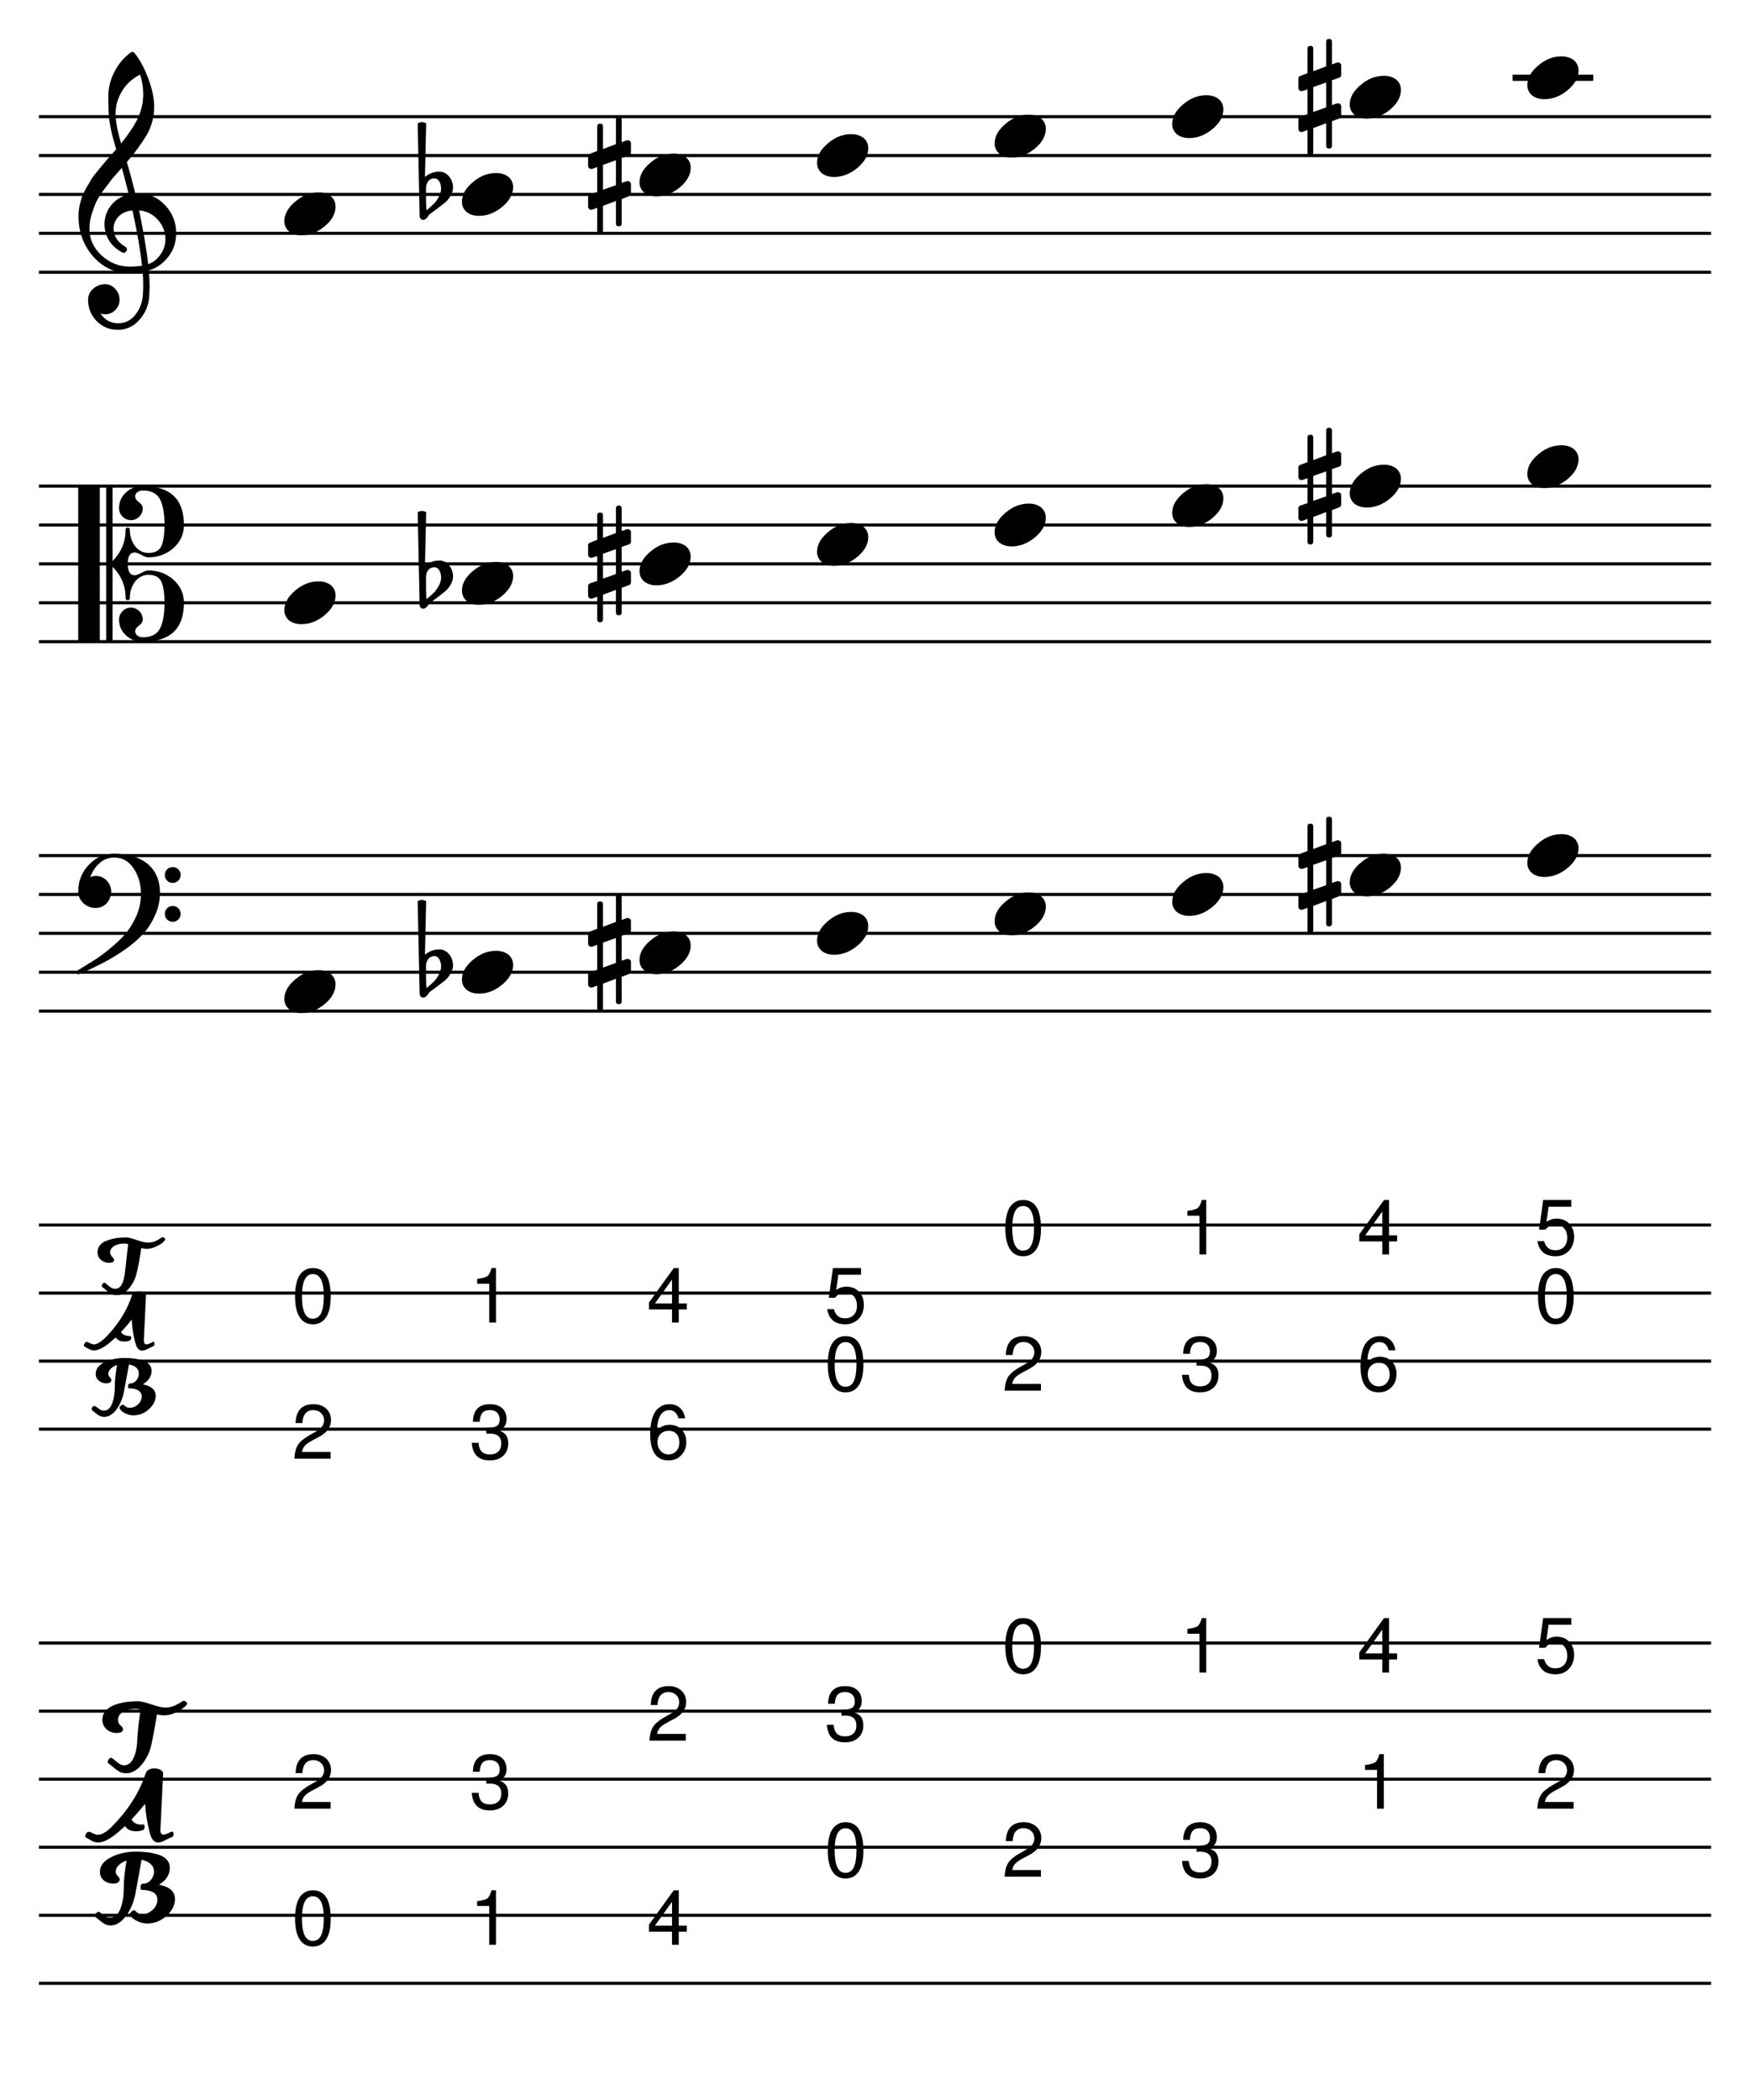 <?xml version="1.0" encoding="UTF-8" standalone="no"?>
<svg width="637.794px" height="765.353px" viewBox="0 0 637.794 765.353"
 xmlns="http://www.w3.org/2000/svg" xmlns:xlink="http://www.w3.org/1999/xlink" version="1.2" baseProfile="tiny">
<title>doubleharmonic (93)</title>
<desc>Generated by MuseScore 3.4.2</desc>
<polyline class="StaffLines" fill="none" stroke="#000000" stroke-width="1.13" stroke-linejoin="bevel" points="14.173,42.52 623.621,42.52"/>
<polyline class="StaffLines" fill="none" stroke="#000000" stroke-width="1.13" stroke-linejoin="bevel" points="14.173,56.693 623.621,56.693"/>
<polyline class="StaffLines" fill="none" stroke="#000000" stroke-width="1.13" stroke-linejoin="bevel" points="14.173,70.866 623.621,70.866"/>
<polyline class="StaffLines" fill="none" stroke="#000000" stroke-width="1.13" stroke-linejoin="bevel" points="14.173,85.039 623.621,85.039"/>
<polyline class="StaffLines" fill="none" stroke="#000000" stroke-width="1.13" stroke-linejoin="bevel" points="14.173,99.213 623.621,99.213"/>
<polyline class="StaffLines" fill="none" stroke="#000000" stroke-width="1.13" stroke-linejoin="bevel" points="14.173,177.165 623.621,177.165"/>
<polyline class="StaffLines" fill="none" stroke="#000000" stroke-width="1.13" stroke-linejoin="bevel" points="14.173,191.339 623.621,191.339"/>
<polyline class="StaffLines" fill="none" stroke="#000000" stroke-width="1.13" stroke-linejoin="bevel" points="14.173,205.512 623.621,205.512"/>
<polyline class="StaffLines" fill="none" stroke="#000000" stroke-width="1.13" stroke-linejoin="bevel" points="14.173,219.685 623.621,219.685"/>
<polyline class="StaffLines" fill="none" stroke="#000000" stroke-width="1.13" stroke-linejoin="bevel" points="14.173,233.858 623.621,233.858"/>
<polyline class="StaffLines" fill="none" stroke="#000000" stroke-width="1.13" stroke-linejoin="bevel" points="14.173,311.811 623.621,311.811"/>
<polyline class="StaffLines" fill="none" stroke="#000000" stroke-width="1.13" stroke-linejoin="bevel" points="14.173,325.984 623.621,325.984"/>
<polyline class="StaffLines" fill="none" stroke="#000000" stroke-width="1.13" stroke-linejoin="bevel" points="14.173,340.157 623.621,340.157"/>
<polyline class="StaffLines" fill="none" stroke="#000000" stroke-width="1.13" stroke-linejoin="bevel" points="14.173,354.331 623.621,354.331"/>
<polyline class="StaffLines" fill="none" stroke="#000000" stroke-width="1.13" stroke-linejoin="bevel" points="14.173,368.504 623.621,368.504"/>
<polyline class="StaffLines" fill="none" stroke="#000000" stroke-width="1.13" stroke-linejoin="bevel" points="14.173,446.457 623.621,446.457"/>
<polyline class="StaffLines" fill="none" stroke="#000000" stroke-width="1.13" stroke-linejoin="bevel" points="14.173,471.26 623.621,471.26"/>
<polyline class="StaffLines" fill="none" stroke="#000000" stroke-width="1.13" stroke-linejoin="bevel" points="14.173,496.063 623.621,496.063"/>
<polyline class="StaffLines" fill="none" stroke="#000000" stroke-width="1.13" stroke-linejoin="bevel" points="14.173,520.866 623.621,520.866"/>
<polyline class="StaffLines" fill="none" stroke="#000000" stroke-width="1.13" stroke-linejoin="bevel" points="14.173,598.819 623.621,598.819"/>
<polyline class="StaffLines" fill="none" stroke="#000000" stroke-width="1.13" stroke-linejoin="bevel" points="14.173,623.622 623.621,623.622"/>
<polyline class="StaffLines" fill="none" stroke="#000000" stroke-width="1.13" stroke-linejoin="bevel" points="14.173,648.425 623.621,648.425"/>
<polyline class="StaffLines" fill="none" stroke="#000000" stroke-width="1.13" stroke-linejoin="bevel" points="14.173,673.228 623.621,673.228"/>
<polyline class="StaffLines" fill="none" stroke="#000000" stroke-width="1.13" stroke-linejoin="bevel" points="14.173,698.032 623.621,698.032"/>
<polyline class="StaffLines" fill="none" stroke="#000000" stroke-width="1.13" stroke-linejoin="bevel" points="14.173,722.835 623.621,722.835"/>
<path class="Accidental" transform="matrix(0.567,0,0,0.567,152.664,354.331)" d="M4.594,-4.109 L4.594,3.609 C4.594,6.349 4.724,8.531 4.984,10.156 C7.13,8.333 8.661,6.969 9.578,6.062 C10.62,5.021 11.662,3.586 12.703,1.758 C13.745,-0.07 14.266,-1.896 14.266,-3.719 C14.266,-5.542 13.875,-7.104 13.094,-8.406 C12.312,-9.708 11.271,-10.359 9.969,-10.359 C8.406,-10.359 7.104,-9.771 6.062,-8.594 C5.083,-7.292 4.594,-5.797 4.594,-4.109 M0.484,13.766 L-0.781,-45.703 C0.135,-46.224 1.049,-46.484 1.961,-46.484 C2.872,-46.484 3.781,-46.224 4.688,-45.703 L3.906,-11.234 C6.573,-13.516 9.635,-14.656 13.094,-14.656 C15.625,-14.656 17.737,-13.615 19.43,-11.531 C21.122,-9.448 21.969,-7.068 21.969,-4.391 C21.969,-2.703 21.417,-0.911 20.312,0.984 C19.271,2.734 18.167,4.099 17,5.078 C16.344,5.599 14.682,6.901 12.016,8.984 C11.234,9.568 10.307,10.25 9.234,11.031 C8.161,11.812 7.495,12.302 7.234,12.5 C6.776,12.76 6.349,13.281 5.953,14.062 C5.505,14.719 4.984,15.271 4.391,15.719 C3.943,16.115 3.393,16.312 2.742,16.312 C2.091,16.312 1.568,16.083 1.172,15.625 C0.714,15.167 0.484,14.547 0.484,13.766"/>
<path class="Accidental" transform="matrix(0.567,0,0,0.567,214.335,347.244)" d="M21.578,31.156 C21.578,32.396 20.961,33.016 19.727,33.016 C18.492,33.016 17.875,32.396 17.875,31.156 L17.875,16.703 L9.578,19.828 L9.578,35.641 C9.578,36.88 8.958,37.5 7.719,37.5 C6.479,37.5 5.859,36.88 5.859,35.641 L5.859,21.094 L2.734,22.266 C2.672,22.328 2.411,22.359 1.953,22.359 C1.432,22.359 0.977,22.164 0.586,21.773 C0.195,21.383 0,20.927 0,20.406 L0,14.359 C0,13.38 0.422,12.76 1.266,12.5 L5.859,10.938 L5.859,-5.078 L2.734,-4 C2.672,-3.938 2.411,-3.906 1.953,-3.906 C1.432,-3.906 0.977,-4.102 0.586,-4.492 C0.195,-4.883 0,-5.339 0,-5.859 L0,-11.922 C0,-12.828 0.422,-13.412 1.266,-13.672 L5.859,-15.438 L5.859,-31.156 C5.859,-32.396 6.479,-33.016 7.719,-33.016 C8.958,-33.016 9.578,-32.396 9.578,-31.156 L9.578,-16.703 L17.875,-19.828 L17.875,-35.641 C17.875,-36.88 18.492,-37.5 19.727,-37.5 C20.961,-37.5 21.578,-36.88 21.578,-35.641 L21.578,-21.094 L24.812,-22.266 C24.875,-22.328 25.099,-22.359 25.484,-22.359 C25.943,-22.359 26.432,-22.167 26.953,-21.781 C27.349,-21.385 27.547,-20.927 27.547,-20.406 L27.547,-14.359 C27.547,-13.443 27.088,-12.823 26.172,-12.5 L21.578,-10.938 L21.578,5.078 L24.812,4 C24.875,3.938 25.099,3.906 25.484,3.906 C25.943,3.906 26.432,4.104 26.953,4.5 C27.349,4.885 27.547,5.339 27.547,5.859 L27.547,11.922 C27.547,12.766 27.088,13.349 26.172,13.672 L21.578,15.438 L21.578,31.156 M17.875,-9.469 L9.578,-6.547 L9.578,9.469 L17.875,6.547 L17.875,-9.469 "/>
<path class="Accidental" transform="matrix(0.567,0,0,0.567,473.193,318.898)" d="M21.578,31.156 C21.578,32.396 20.961,33.016 19.727,33.016 C18.492,33.016 17.875,32.396 17.875,31.156 L17.875,16.703 L9.578,19.828 L9.578,35.641 C9.578,36.88 8.958,37.5 7.719,37.5 C6.479,37.5 5.859,36.88 5.859,35.641 L5.859,21.094 L2.734,22.266 C2.672,22.328 2.411,22.359 1.953,22.359 C1.432,22.359 0.977,22.164 0.586,21.773 C0.195,21.383 0,20.927 0,20.406 L0,14.359 C0,13.38 0.422,12.76 1.266,12.5 L5.859,10.938 L5.859,-5.078 L2.734,-4 C2.672,-3.938 2.411,-3.906 1.953,-3.906 C1.432,-3.906 0.977,-4.102 0.586,-4.492 C0.195,-4.883 0,-5.339 0,-5.859 L0,-11.922 C0,-12.828 0.422,-13.412 1.266,-13.672 L5.859,-15.438 L5.859,-31.156 C5.859,-32.396 6.479,-33.016 7.719,-33.016 C8.958,-33.016 9.578,-32.396 9.578,-31.156 L9.578,-16.703 L17.875,-19.828 L17.875,-35.641 C17.875,-36.88 18.492,-37.5 19.727,-37.5 C20.961,-37.5 21.578,-36.88 21.578,-35.641 L21.578,-21.094 L24.812,-22.266 C24.875,-22.328 25.099,-22.359 25.484,-22.359 C25.943,-22.359 26.432,-22.167 26.953,-21.781 C27.349,-21.385 27.547,-20.927 27.547,-20.406 L27.547,-14.359 C27.547,-13.443 27.088,-12.823 26.172,-12.5 L21.578,-10.938 L21.578,5.078 L24.812,4 C24.875,3.938 25.099,3.906 25.484,3.906 C25.943,3.906 26.432,4.104 26.953,4.5 C27.349,4.885 27.547,5.339 27.547,5.859 L27.547,11.922 C27.547,12.766 27.088,13.349 26.172,13.672 L21.578,15.438 L21.578,31.156 M17.875,-9.469 L9.578,-6.547 L9.578,9.469 L17.875,6.547 L17.875,-9.469 "/>
<path class="Accidental" transform="matrix(0.567,0,0,0.567,152.664,212.598)" d="M4.594,-4.109 L4.594,3.609 C4.594,6.349 4.724,8.531 4.984,10.156 C7.13,8.333 8.661,6.969 9.578,6.062 C10.62,5.021 11.662,3.586 12.703,1.758 C13.745,-0.07 14.266,-1.896 14.266,-3.719 C14.266,-5.542 13.875,-7.104 13.094,-8.406 C12.312,-9.708 11.271,-10.359 9.969,-10.359 C8.406,-10.359 7.104,-9.771 6.062,-8.594 C5.083,-7.292 4.594,-5.797 4.594,-4.109 M0.484,13.766 L-0.781,-45.703 C0.135,-46.224 1.049,-46.484 1.961,-46.484 C2.872,-46.484 3.781,-46.224 4.688,-45.703 L3.906,-11.234 C6.573,-13.516 9.635,-14.656 13.094,-14.656 C15.625,-14.656 17.737,-13.615 19.43,-11.531 C21.122,-9.448 21.969,-7.068 21.969,-4.391 C21.969,-2.703 21.417,-0.911 20.312,0.984 C19.271,2.734 18.167,4.099 17,5.078 C16.344,5.599 14.682,6.901 12.016,8.984 C11.234,9.568 10.307,10.25 9.234,11.031 C8.161,11.812 7.495,12.302 7.234,12.5 C6.776,12.76 6.349,13.281 5.953,14.062 C5.505,14.719 4.984,15.271 4.391,15.719 C3.943,16.115 3.393,16.312 2.742,16.312 C2.091,16.312 1.568,16.083 1.172,15.625 C0.714,15.167 0.484,14.547 0.484,13.766"/>
<path class="Accidental" transform="matrix(0.567,0,0,0.567,214.335,205.512)" d="M21.578,31.156 C21.578,32.396 20.961,33.016 19.727,33.016 C18.492,33.016 17.875,32.396 17.875,31.156 L17.875,16.703 L9.578,19.828 L9.578,35.641 C9.578,36.88 8.958,37.5 7.719,37.5 C6.479,37.5 5.859,36.88 5.859,35.641 L5.859,21.094 L2.734,22.266 C2.672,22.328 2.411,22.359 1.953,22.359 C1.432,22.359 0.977,22.164 0.586,21.773 C0.195,21.383 0,20.927 0,20.406 L0,14.359 C0,13.38 0.422,12.76 1.266,12.5 L5.859,10.938 L5.859,-5.078 L2.734,-4 C2.672,-3.938 2.411,-3.906 1.953,-3.906 C1.432,-3.906 0.977,-4.102 0.586,-4.492 C0.195,-4.883 0,-5.339 0,-5.859 L0,-11.922 C0,-12.828 0.422,-13.412 1.266,-13.672 L5.859,-15.438 L5.859,-31.156 C5.859,-32.396 6.479,-33.016 7.719,-33.016 C8.958,-33.016 9.578,-32.396 9.578,-31.156 L9.578,-16.703 L17.875,-19.828 L17.875,-35.641 C17.875,-36.88 18.492,-37.5 19.727,-37.5 C20.961,-37.5 21.578,-36.88 21.578,-35.641 L21.578,-21.094 L24.812,-22.266 C24.875,-22.328 25.099,-22.359 25.484,-22.359 C25.943,-22.359 26.432,-22.167 26.953,-21.781 C27.349,-21.385 27.547,-20.927 27.547,-20.406 L27.547,-14.359 C27.547,-13.443 27.088,-12.823 26.172,-12.5 L21.578,-10.938 L21.578,5.078 L24.812,4 C24.875,3.938 25.099,3.906 25.484,3.906 C25.943,3.906 26.432,4.104 26.953,4.5 C27.349,4.885 27.547,5.339 27.547,5.859 L27.547,11.922 C27.547,12.766 27.088,13.349 26.172,13.672 L21.578,15.438 L21.578,31.156 M17.875,-9.469 L9.578,-6.547 L9.578,9.469 L17.875,6.547 L17.875,-9.469 "/>
<path class="Accidental" transform="matrix(0.567,0,0,0.567,473.193,177.165)" d="M21.578,31.156 C21.578,32.396 20.961,33.016 19.727,33.016 C18.492,33.016 17.875,32.396 17.875,31.156 L17.875,16.703 L9.578,19.828 L9.578,35.641 C9.578,36.88 8.958,37.5 7.719,37.5 C6.479,37.5 5.859,36.88 5.859,35.641 L5.859,21.094 L2.734,22.266 C2.672,22.328 2.411,22.359 1.953,22.359 C1.432,22.359 0.977,22.164 0.586,21.773 C0.195,21.383 0,20.927 0,20.406 L0,14.359 C0,13.38 0.422,12.76 1.266,12.5 L5.859,10.938 L5.859,-5.078 L2.734,-4 C2.672,-3.938 2.411,-3.906 1.953,-3.906 C1.432,-3.906 0.977,-4.102 0.586,-4.492 C0.195,-4.883 0,-5.339 0,-5.859 L0,-11.922 C0,-12.828 0.422,-13.412 1.266,-13.672 L5.859,-15.438 L5.859,-31.156 C5.859,-32.396 6.479,-33.016 7.719,-33.016 C8.958,-33.016 9.578,-32.396 9.578,-31.156 L9.578,-16.703 L17.875,-19.828 L17.875,-35.641 C17.875,-36.88 18.492,-37.5 19.727,-37.5 C20.961,-37.5 21.578,-36.88 21.578,-35.641 L21.578,-21.094 L24.812,-22.266 C24.875,-22.328 25.099,-22.359 25.484,-22.359 C25.943,-22.359 26.432,-22.167 26.953,-21.781 C27.349,-21.385 27.547,-20.927 27.547,-20.406 L27.547,-14.359 C27.547,-13.443 27.088,-12.823 26.172,-12.5 L21.578,-10.938 L21.578,5.078 L24.812,4 C24.875,3.938 25.099,3.906 25.484,3.906 C25.943,3.906 26.432,4.104 26.953,4.5 C27.349,4.885 27.547,5.339 27.547,5.859 L27.547,11.922 C27.547,12.766 27.088,13.349 26.172,13.672 L21.578,15.438 L21.578,31.156 M17.875,-9.469 L9.578,-6.547 L9.578,9.469 L17.875,6.547 L17.875,-9.469 "/>
<path class="Accidental" transform="matrix(0.567,0,0,0.567,152.664,70.866)" d="M4.594,-4.109 L4.594,3.609 C4.594,6.349 4.724,8.531 4.984,10.156 C7.13,8.333 8.661,6.969 9.578,6.062 C10.62,5.021 11.662,3.586 12.703,1.758 C13.745,-0.07 14.266,-1.896 14.266,-3.719 C14.266,-5.542 13.875,-7.104 13.094,-8.406 C12.312,-9.708 11.271,-10.359 9.969,-10.359 C8.406,-10.359 7.104,-9.771 6.062,-8.594 C5.083,-7.292 4.594,-5.797 4.594,-4.109 M0.484,13.766 L-0.781,-45.703 C0.135,-46.224 1.049,-46.484 1.961,-46.484 C2.872,-46.484 3.781,-46.224 4.688,-45.703 L3.906,-11.234 C6.573,-13.516 9.635,-14.656 13.094,-14.656 C15.625,-14.656 17.737,-13.615 19.43,-11.531 C21.122,-9.448 21.969,-7.068 21.969,-4.391 C21.969,-2.703 21.417,-0.911 20.312,0.984 C19.271,2.734 18.167,4.099 17,5.078 C16.344,5.599 14.682,6.901 12.016,8.984 C11.234,9.568 10.307,10.25 9.234,11.031 C8.161,11.812 7.495,12.302 7.234,12.5 C6.776,12.76 6.349,13.281 5.953,14.062 C5.505,14.719 4.984,15.271 4.391,15.719 C3.943,16.115 3.393,16.312 2.742,16.312 C2.091,16.312 1.568,16.083 1.172,15.625 C0.714,15.167 0.484,14.547 0.484,13.766"/>
<path class="Accidental" transform="matrix(0.567,0,0,0.567,214.335,63.779)" d="M21.578,31.156 C21.578,32.396 20.961,33.016 19.727,33.016 C18.492,33.016 17.875,32.396 17.875,31.156 L17.875,16.703 L9.578,19.828 L9.578,35.641 C9.578,36.88 8.958,37.5 7.719,37.5 C6.479,37.5 5.859,36.88 5.859,35.641 L5.859,21.094 L2.734,22.266 C2.672,22.328 2.411,22.359 1.953,22.359 C1.432,22.359 0.977,22.164 0.586,21.773 C0.195,21.383 0,20.927 0,20.406 L0,14.359 C0,13.38 0.422,12.76 1.266,12.5 L5.859,10.938 L5.859,-5.078 L2.734,-4 C2.672,-3.938 2.411,-3.906 1.953,-3.906 C1.432,-3.906 0.977,-4.102 0.586,-4.492 C0.195,-4.883 0,-5.339 0,-5.859 L0,-11.922 C0,-12.828 0.422,-13.412 1.266,-13.672 L5.859,-15.438 L5.859,-31.156 C5.859,-32.396 6.479,-33.016 7.719,-33.016 C8.958,-33.016 9.578,-32.396 9.578,-31.156 L9.578,-16.703 L17.875,-19.828 L17.875,-35.641 C17.875,-36.88 18.492,-37.5 19.727,-37.5 C20.961,-37.5 21.578,-36.88 21.578,-35.641 L21.578,-21.094 L24.812,-22.266 C24.875,-22.328 25.099,-22.359 25.484,-22.359 C25.943,-22.359 26.432,-22.167 26.953,-21.781 C27.349,-21.385 27.547,-20.927 27.547,-20.406 L27.547,-14.359 C27.547,-13.443 27.088,-12.823 26.172,-12.5 L21.578,-10.938 L21.578,5.078 L24.812,4 C24.875,3.938 25.099,3.906 25.484,3.906 C25.943,3.906 26.432,4.104 26.953,4.5 C27.349,4.885 27.547,5.339 27.547,5.859 L27.547,11.922 C27.547,12.766 27.088,13.349 26.172,13.672 L21.578,15.438 L21.578,31.156 M17.875,-9.469 L9.578,-6.547 L9.578,9.469 L17.875,6.547 L17.875,-9.469 "/>
<path class="Accidental" transform="matrix(0.567,0,0,0.567,473.193,35.433)" d="M21.578,31.156 C21.578,32.396 20.961,33.016 19.727,33.016 C18.492,33.016 17.875,32.396 17.875,31.156 L17.875,16.703 L9.578,19.828 L9.578,35.641 C9.578,36.88 8.958,37.5 7.719,37.5 C6.479,37.5 5.859,36.88 5.859,35.641 L5.859,21.094 L2.734,22.266 C2.672,22.328 2.411,22.359 1.953,22.359 C1.432,22.359 0.977,22.164 0.586,21.773 C0.195,21.383 0,20.927 0,20.406 L0,14.359 C0,13.38 0.422,12.76 1.266,12.5 L5.859,10.938 L5.859,-5.078 L2.734,-4 C2.672,-3.938 2.411,-3.906 1.953,-3.906 C1.432,-3.906 0.977,-4.102 0.586,-4.492 C0.195,-4.883 0,-5.339 0,-5.859 L0,-11.922 C0,-12.828 0.422,-13.412 1.266,-13.672 L5.859,-15.438 L5.859,-31.156 C5.859,-32.396 6.479,-33.016 7.719,-33.016 C8.958,-33.016 9.578,-32.396 9.578,-31.156 L9.578,-16.703 L17.875,-19.828 L17.875,-35.641 C17.875,-36.88 18.492,-37.5 19.727,-37.5 C20.961,-37.5 21.578,-36.88 21.578,-35.641 L21.578,-21.094 L24.812,-22.266 C24.875,-22.328 25.099,-22.359 25.484,-22.359 C25.943,-22.359 26.432,-22.167 26.953,-21.781 C27.349,-21.385 27.547,-20.927 27.547,-20.406 L27.547,-14.359 C27.547,-13.443 27.088,-12.823 26.172,-12.5 L21.578,-10.938 L21.578,5.078 L24.812,4 C24.875,3.938 25.099,3.906 25.484,3.906 C25.943,3.906 26.432,4.104 26.953,4.5 C27.349,4.885 27.547,5.339 27.547,5.859 L27.547,11.922 C27.547,12.766 27.088,13.349 26.172,13.672 L21.578,15.438 L21.578,31.156 M17.875,-9.469 L9.578,-6.547 L9.578,9.469 L17.875,6.547 L17.875,-9.469 "/>
<polyline class="LedgerLine" fill="none" stroke="#000000" stroke-width="2.27" stroke-linecap="square" stroke-linejoin="bevel" points="552.387,28.346 579.551,28.346"/>
<path class="Note" fill="#ffffff" fill-opacity="0.0" fill-rule="evenodd" d="M104.913,685.63 L123.622,685.63 L123.622,710.433 L104.913,710.433 L104.913,685.63 "/>
<path class="Note" d="M107.533,699.172 C107.533,697.516 107.674,696.052 107.955,694.782 C108.236,693.511 108.591,692.516 109.018,691.797 C109.445,691.078 109.958,690.495 110.557,690.047 C111.156,689.599 111.731,689.3 112.283,689.149 C112.835,688.998 113.419,688.922 114.033,688.922 C118.367,688.922 120.533,692.396 120.533,699.344 C120.533,702.615 119.976,705.112 118.861,706.836 C117.747,708.56 116.138,709.422 114.033,709.422 C111.908,709.422 110.294,708.55 109.19,706.805 C108.085,705.06 107.533,702.516 107.533,699.172 M118.002,699.125 C118.002,693.782 116.677,691.11 114.026,691.11 C111.374,691.11 110.049,693.808 110.049,699.203 C110.049,704.651 111.356,707.375 113.971,707.375 C115.356,707.375 116.374,706.703 117.026,705.36 C117.677,704.016 118.002,701.938 118.002,699.125"/>
<path class="Note" fill="#ffffff" fill-opacity="0.0" fill-rule="evenodd" d="M104.913,636.024 L123.622,636.024 L123.622,660.827 L104.913,660.827 L104.913,636.024 "/>
<path class="Note" d="M107.736,646.206 C107.861,641.613 110.044,639.316 114.283,639.316 C116.169,639.316 117.7,639.857 118.877,640.941 C120.054,642.024 120.643,643.425 120.643,645.144 C120.643,647.613 119.242,649.613 116.44,651.144 L113.643,652.644 C112.424,653.3 111.554,653.936 111.033,654.55 C110.513,655.165 110.184,655.894 110.049,656.738 L120.502,656.738 L120.502,659.175 L107.283,659.175 C107.398,656.988 107.838,655.303 108.604,654.121 C109.369,652.938 110.789,651.759 112.861,650.581 L115.424,649.128 C117.216,648.097 118.111,646.79 118.111,645.206 C118.111,644.144 117.739,643.256 116.994,642.542 C116.249,641.829 115.32,641.472 114.205,641.472 C111.716,641.472 110.377,643.05 110.19,646.206 L107.736,646.206 "/>
<path class="Note" fill="#ffffff" fill-opacity="0.0" fill-rule="evenodd" d="M169.627,685.63 L188.336,685.63 L188.336,710.433 L169.627,710.433 L169.627,685.63 "/>
<path class="Note" d="M178.295,694.641 L173.904,694.641 L173.904,692.875 C175.81,692.636 177.053,692.3 177.631,691.867 C178.209,691.435 178.711,690.453 179.138,688.922 L180.763,688.922 L180.763,708.782 L178.295,708.782 L178.295,694.641 "/>
<path class="Note" fill="#ffffff" fill-opacity="0.0" fill-rule="evenodd" d="M169.627,636.024 L188.336,636.024 L188.336,660.827 L169.627,660.827 L169.627,636.024 "/>
<path class="Note" d="M178.607,641.472 C177.191,641.472 176.217,641.86 175.685,642.636 C175.154,643.412 174.868,644.446 174.826,645.738 L172.357,645.738 C172.451,641.456 174.524,639.316 178.576,639.316 C180.461,639.316 181.941,639.803 183.013,640.777 C184.086,641.751 184.623,643.087 184.623,644.785 C184.623,646.795 183.701,648.165 181.857,648.894 C183.045,649.311 183.901,649.886 184.428,650.621 C184.954,651.355 185.217,652.357 185.217,653.628 C185.217,655.514 184.605,657.016 183.381,658.136 C182.157,659.256 180.529,659.816 178.498,659.816 C174.425,659.816 172.237,657.68 171.935,653.41 L174.404,653.41 C174.498,654.847 174.881,655.91 175.553,656.597 C176.224,657.285 177.232,657.628 178.576,657.628 C179.868,657.628 180.875,657.279 181.599,656.581 C182.323,655.884 182.685,654.91 182.685,653.66 C182.685,651.253 181.316,650.05 178.576,650.05 L177.545,650.081 L177.232,650.081 L177.232,647.972 C179.003,647.941 180.258,647.719 180.998,647.308 C181.737,646.897 182.107,646.081 182.107,644.863 C182.107,643.821 181.795,642.996 181.17,642.386 C180.545,641.777 179.691,641.472 178.607,641.472"/>
<path class="Note" fill="#ffffff" fill-opacity="0.0" fill-rule="evenodd" d="M234.342,685.63 L253.051,685.63 L253.051,710.433 L234.342,710.433 L234.342,685.63 "/>
<path class="Note" d="M244.915,704.016 L236.54,704.016 L236.54,701.422 L245.556,688.922 L247.384,688.922 L247.384,701.813 L250.322,701.813 L250.322,704.016 L247.384,704.016 L247.384,708.782 L244.915,708.782 L244.915,704.016 M244.915,701.813 L244.915,693.125 L238.697,701.813 L244.915,701.813 "/>
<path class="Note" fill="#ffffff" fill-opacity="0.0" fill-rule="evenodd" d="M234.342,611.22 L253.051,611.22 L253.051,636.024 L234.342,636.024 L234.342,611.22 "/>
<path class="Note" d="M237.165,621.403 C237.29,616.81 239.473,614.513 243.712,614.513 C245.598,614.513 247.129,615.054 248.306,616.138 C249.483,617.221 250.072,618.622 250.072,620.341 C250.072,622.81 248.671,624.81 245.869,626.341 L243.072,627.841 C241.853,628.497 240.983,629.132 240.462,629.747 C239.941,630.362 239.613,631.091 239.478,631.935 L249.931,631.935 L249.931,634.372 L236.712,634.372 C236.827,632.185 237.267,630.5 238.033,629.317 C238.798,628.135 240.218,626.955 242.29,625.778 L244.853,624.325 C246.645,623.294 247.54,621.987 247.54,620.403 C247.54,619.341 247.168,618.453 246.423,617.739 C245.678,617.026 244.749,616.669 243.634,616.669 C241.145,616.669 239.806,618.247 239.619,621.403 L237.165,621.403 "/>
<path class="Note" fill="#ffffff" fill-opacity="0.0" fill-rule="evenodd" d="M299.056,660.827 L317.765,660.827 L317.765,685.63 L299.056,685.63 L299.056,660.827 "/>
<path class="Note" d="M301.677,674.369 C301.677,672.713 301.817,671.249 302.099,669.978 C302.38,668.708 302.734,667.713 303.161,666.994 C303.588,666.275 304.101,665.692 304.7,665.244 C305.299,664.796 305.875,664.497 306.427,664.346 C306.979,664.194 307.562,664.119 308.177,664.119 C312.51,664.119 314.677,667.593 314.677,674.541 C314.677,677.812 314.119,680.309 313.005,682.033 C311.89,683.757 310.281,684.619 308.177,684.619 C306.052,684.619 304.437,683.747 303.333,682.002 C302.229,680.257 301.677,677.713 301.677,674.369 M312.146,674.322 C312.146,668.978 310.82,666.306 308.169,666.306 C305.518,666.306 304.192,669.004 304.192,674.4 C304.192,679.848 305.5,682.572 308.114,682.572 C309.5,682.572 310.518,681.9 311.169,680.556 C311.82,679.213 312.146,677.135 312.146,674.322"/>
<path class="Note" fill="#ffffff" fill-opacity="0.0" fill-rule="evenodd" d="M299.056,611.22 L317.765,611.22 L317.765,636.024 L299.056,636.024 L299.056,611.22 "/>
<path class="Note" d="M308.036,616.669 C306.619,616.669 305.646,617.057 305.114,617.833 C304.583,618.609 304.297,619.643 304.255,620.935 L301.786,620.935 C301.88,616.653 303.953,614.513 308.005,614.513 C309.89,614.513 311.369,615 312.442,615.974 C313.515,616.948 314.052,618.284 314.052,619.981 C314.052,621.992 313.13,623.362 311.286,624.091 C312.474,624.507 313.33,625.083 313.856,625.817 C314.383,626.552 314.646,627.554 314.646,628.825 C314.646,630.711 314.034,632.213 312.81,633.333 C311.586,634.453 309.958,635.013 307.927,635.013 C303.854,635.013 301.666,632.877 301.364,628.606 L303.833,628.606 C303.927,630.044 304.31,631.106 304.981,631.794 C305.653,632.481 306.661,632.825 308.005,632.825 C309.297,632.825 310.304,632.476 311.028,631.778 C311.752,631.08 312.114,630.106 312.114,628.856 C312.114,626.45 310.744,625.247 308.005,625.247 L306.974,625.278 L306.661,625.278 L306.661,623.169 C308.432,623.138 309.687,622.916 310.427,622.505 C311.166,622.093 311.536,621.278 311.536,620.06 C311.536,619.018 311.224,618.192 310.599,617.583 C309.974,616.974 309.119,616.669 308.036,616.669"/>
<path class="Note" fill="#ffffff" fill-opacity="0.0" fill-rule="evenodd" d="M363.771,660.827 L382.479,660.827 L382.479,685.63 L363.771,685.63 L363.771,660.827 "/>
<path class="Note" d="M366.594,671.01 C366.719,666.416 368.902,664.119 373.141,664.119 C375.027,664.119 376.558,664.661 377.735,665.744 C378.912,666.827 379.501,668.228 379.501,669.947 C379.501,672.416 378.1,674.416 375.298,675.947 L372.501,677.447 C371.282,678.103 370.412,678.739 369.891,679.353 C369.37,679.968 369.042,680.697 368.907,681.541 L379.36,681.541 L379.36,683.978 L366.141,683.978 C366.256,681.791 366.696,680.106 367.462,678.924 C368.227,677.741 369.646,676.562 371.719,675.385 L374.282,673.931 C376.074,672.9 376.969,671.593 376.969,670.01 C376.969,668.947 376.597,668.059 375.852,667.346 C375.107,666.632 374.178,666.275 373.063,666.275 C370.574,666.275 369.235,667.853 369.048,671.01 L366.594,671.01 "/>
<path class="Note" fill="#ffffff" fill-opacity="0.0" fill-rule="evenodd" d="M363.771,586.417 L382.479,586.417 L382.479,611.22 L363.771,611.22 L363.771,586.417 "/>
<path class="Note" d="M366.391,599.96 C366.391,598.303 366.532,596.84 366.813,595.569 C367.094,594.298 367.449,593.303 367.876,592.585 C368.303,591.866 368.816,591.282 369.415,590.835 C370.014,590.387 370.589,590.087 371.141,589.936 C371.693,589.785 372.277,589.71 372.891,589.71 C377.225,589.71 379.391,593.183 379.391,600.131 C379.391,603.402 378.834,605.9 377.719,607.624 C376.605,609.348 374.995,610.21 372.891,610.21 C370.766,610.21 369.152,609.337 368.048,607.592 C366.943,605.848 366.391,603.303 366.391,599.96 M376.86,599.913 C376.86,594.569 375.534,591.897 372.883,591.897 C370.232,591.897 368.907,594.595 368.907,599.991 C368.907,605.439 370.214,608.163 372.829,608.163 C374.214,608.163 375.232,607.491 375.883,606.147 C376.534,604.803 376.86,602.725 376.86,599.913"/>
<path class="Note" fill="#ffffff" fill-opacity="0.0" fill-rule="evenodd" d="M428.485,660.827 L447.194,660.827 L447.194,685.63 L428.485,685.63 L428.485,660.827 "/>
<path class="Note" d="M437.465,666.275 C436.048,666.275 435.074,666.663 434.543,667.439 C434.012,668.215 433.726,669.249 433.684,670.541 L431.215,670.541 C431.309,666.26 433.382,664.119 437.434,664.119 C439.319,664.119 440.798,664.606 441.871,665.58 C442.944,666.554 443.481,667.89 443.481,669.588 C443.481,671.598 442.559,672.968 440.715,673.697 C441.903,674.114 442.759,674.689 443.285,675.424 C443.811,676.158 444.074,677.161 444.074,678.431 C444.074,680.317 443.463,681.819 442.239,682.939 C441.015,684.059 439.387,684.619 437.356,684.619 C433.283,684.619 431.095,682.484 430.793,678.213 L433.262,678.213 C433.356,679.65 433.739,680.713 434.41,681.4 C435.082,682.088 436.09,682.431 437.434,682.431 C438.726,682.431 439.733,682.083 440.457,681.385 C441.181,680.687 441.543,679.713 441.543,678.463 C441.543,676.056 440.173,674.853 437.434,674.853 L436.403,674.885 L436.09,674.885 L436.09,672.775 C437.861,672.744 439.116,672.523 439.856,672.111 C440.595,671.7 440.965,670.885 440.965,669.666 C440.965,668.624 440.653,667.799 440.028,667.189 C439.403,666.58 438.548,666.275 437.465,666.275"/>
<path class="Note" fill="#ffffff" fill-opacity="0.0" fill-rule="evenodd" d="M428.485,586.417 L447.194,586.417 L447.194,611.22 L428.485,611.22 L428.485,586.417 "/>
<path class="Note" d="M437.153,595.428 L432.762,595.428 L432.762,593.663 C434.668,593.423 435.91,593.087 436.489,592.655 C437.067,592.223 437.569,591.241 437.996,589.71 L439.621,589.71 L439.621,609.569 L437.153,609.569 L437.153,595.428 "/>
<path class="Note" fill="#ffffff" fill-opacity="0.0" fill-rule="evenodd" d="M493.2,636.024 L511.908,636.024 L511.908,660.827 L493.2,660.827 L493.2,636.024 "/>
<path class="Note" d="M501.867,645.035 L497.476,645.035 L497.476,643.269 C499.383,643.029 500.625,642.693 501.203,642.261 C501.781,641.829 502.284,640.847 502.711,639.316 L504.336,639.316 L504.336,659.175 L501.867,659.175 L501.867,645.035 "/>
<path class="Note" fill="#ffffff" fill-opacity="0.0" fill-rule="evenodd" d="M493.2,586.417 L511.908,586.417 L511.908,611.22 L493.2,611.22 L493.2,586.417 "/>
<path class="Note" d="M503.773,604.803 L495.398,604.803 L495.398,602.21 L504.414,589.71 L506.242,589.71 L506.242,602.6 L509.18,602.6 L509.18,604.803 L506.242,604.803 L506.242,609.569 L503.773,609.569 L503.773,604.803 M503.773,602.6 L503.773,593.913 L497.555,602.6 L503.773,602.6 "/>
<path class="Note" fill="#ffffff" fill-opacity="0.0" fill-rule="evenodd" d="M557.914,636.024 L576.623,636.024 L576.623,660.827 L557.914,660.827 L557.914,636.024 "/>
<path class="Note" d="M560.738,646.206 C560.863,641.613 563.045,639.316 567.285,639.316 C569.17,639.316 570.701,639.857 571.878,640.941 C573.056,642.024 573.644,643.425 573.644,645.144 C573.644,647.613 572.243,649.613 569.441,651.144 L566.644,652.644 C565.425,653.3 564.556,653.936 564.035,654.55 C563.514,655.165 563.186,655.894 563.05,656.738 L573.503,656.738 L573.503,659.175 L560.285,659.175 C560.399,656.988 560.839,655.303 561.605,654.121 C562.371,652.938 563.79,651.759 565.863,650.581 L568.425,649.128 C570.217,648.097 571.113,646.79 571.113,645.206 C571.113,644.144 570.74,643.256 569.996,642.542 C569.251,641.829 568.321,641.472 567.207,641.472 C564.717,641.472 563.378,643.05 563.191,646.206 L560.738,646.206 "/>
<path class="Note" fill="#ffffff" fill-opacity="0.0" fill-rule="evenodd" d="M557.914,586.417 L576.623,586.417 L576.623,611.22 L557.914,611.22 L557.914,586.417 "/>
<path class="Note" d="M572.66,589.71 L572.66,592.147 L564.394,592.147 L563.613,597.694 C564.717,596.892 565.941,596.491 567.285,596.491 C569.191,596.491 570.735,597.103 571.917,598.327 C573.1,599.551 573.691,601.142 573.691,603.1 C573.691,605.194 573.058,606.902 571.792,608.225 C570.527,609.548 568.894,610.21 566.894,610.21 C566.123,610.21 565.417,610.126 564.777,609.96 C564.136,609.793 563.605,609.592 563.183,609.358 C562.761,609.124 562.378,608.816 562.035,608.436 C561.691,608.056 561.431,607.72 561.253,607.428 C561.076,607.137 560.907,606.772 560.746,606.335 C560.584,605.897 560.485,605.595 560.449,605.428 C560.412,605.262 560.368,605.017 560.316,604.694 L562.769,604.694 C563.352,606.913 564.707,608.022 566.832,608.022 C568.175,608.022 569.235,607.613 570.011,606.795 C570.787,605.978 571.175,604.861 571.175,603.444 C571.175,601.965 570.782,600.801 569.996,599.952 C569.209,599.103 568.154,598.678 566.832,598.678 C566.071,598.678 565.42,598.814 564.878,599.085 C564.337,599.355 563.774,599.835 563.191,600.522 L560.925,600.522 L562.41,589.71 L572.66,589.71 "/>
<path class="Note" fill="#ffffff" fill-opacity="0.0" fill-rule="evenodd" d="M104.913,508.465 L123.622,508.465 L123.622,533.268 L104.913,533.268 L104.913,508.465 "/>
<path class="Note" d="M107.736,518.647 C107.861,514.054 110.044,511.757 114.283,511.757 C116.169,511.757 117.7,512.298 118.877,513.382 C120.054,514.465 120.643,515.866 120.643,517.585 C120.643,520.054 119.242,522.054 116.44,523.585 L113.643,525.085 C112.424,525.741 111.554,526.377 111.033,526.991 C110.513,527.606 110.184,528.335 110.049,529.179 L120.502,529.179 L120.502,531.616 L107.283,531.616 C107.398,529.429 107.838,527.744 108.604,526.561 C109.369,525.379 110.789,524.199 112.861,523.022 L115.424,521.569 C117.216,520.538 118.111,519.231 118.111,517.647 C118.111,516.585 117.739,515.697 116.994,514.983 C116.249,514.27 115.32,513.913 114.205,513.913 C111.716,513.913 110.377,515.491 110.19,518.647 L107.736,518.647 "/>
<path class="Note" fill="#ffffff" fill-opacity="0.0" fill-rule="evenodd" d="M104.913,458.858 L123.622,458.858 L123.622,483.661 L104.913,483.661 L104.913,458.858 "/>
<path class="Note" d="M107.533,472.4 C107.533,470.744 107.674,469.281 107.955,468.01 C108.236,466.739 108.591,465.744 109.018,465.025 C109.445,464.307 109.958,463.723 110.557,463.275 C111.156,462.828 111.731,462.528 112.283,462.377 C112.835,462.226 113.419,462.15 114.033,462.15 C118.367,462.15 120.533,465.624 120.533,472.572 C120.533,475.843 119.976,478.341 118.861,480.065 C117.747,481.788 116.138,482.65 114.033,482.65 C111.908,482.65 110.294,481.778 109.19,480.033 C108.085,478.288 107.533,475.744 107.533,472.4 M118.002,472.354 C118.002,467.01 116.677,464.338 114.026,464.338 C111.374,464.338 110.049,467.036 110.049,472.432 C110.049,477.88 111.356,480.604 113.971,480.604 C115.356,480.604 116.374,479.932 117.026,478.588 C117.677,477.244 118.002,475.166 118.002,472.354"/>
<path class="Note" fill="#ffffff" fill-opacity="0.0" fill-rule="evenodd" d="M169.627,508.465 L188.336,508.465 L188.336,533.268 L169.627,533.268 L169.627,508.465 "/>
<path class="Note" d="M178.607,513.913 C177.191,513.913 176.217,514.301 175.685,515.077 C175.154,515.853 174.868,516.887 174.826,518.179 L172.357,518.179 C172.451,513.897 174.524,511.757 178.576,511.757 C180.461,511.757 181.941,512.244 183.013,513.218 C184.086,514.192 184.623,515.528 184.623,517.226 C184.623,519.236 183.701,520.606 181.857,521.335 C183.045,521.752 183.901,522.327 184.428,523.061 C184.954,523.796 185.217,524.798 185.217,526.069 C185.217,527.955 184.605,529.457 183.381,530.577 C182.157,531.697 180.529,532.257 178.498,532.257 C174.425,532.257 172.237,530.121 171.935,525.851 L174.404,525.851 C174.498,527.288 174.881,528.351 175.553,529.038 C176.224,529.726 177.232,530.069 178.576,530.069 C179.868,530.069 180.875,529.72 181.599,529.022 C182.323,528.324 182.685,527.351 182.685,526.101 C182.685,523.694 181.316,522.491 178.576,522.491 L177.545,522.522 L177.232,522.522 L177.232,520.413 C179.003,520.382 180.258,520.16 180.998,519.749 C181.737,519.338 182.107,518.522 182.107,517.304 C182.107,516.262 181.795,515.436 181.17,514.827 C180.545,514.218 179.691,513.913 178.607,513.913"/>
<path class="Note" fill="#ffffff" fill-opacity="0.0" fill-rule="evenodd" d="M169.627,458.858 L188.336,458.858 L188.336,483.661 L169.627,483.661 L169.627,458.858 "/>
<path class="Note" d="M178.295,467.869 L173.904,467.869 L173.904,466.104 C175.81,465.864 177.053,465.528 177.631,465.096 C178.209,464.663 178.711,463.682 179.138,462.15 L180.763,462.15 L180.763,482.01 L178.295,482.01 L178.295,467.869 "/>
<path class="Note" fill="#ffffff" fill-opacity="0.0" fill-rule="evenodd" d="M234.342,508.465 L253.051,508.465 L253.051,533.268 L234.342,533.268 L234.342,508.465 "/>
<path class="Note" d="M236.962,522.569 C236.962,520.819 237.121,519.275 237.439,517.936 C237.757,516.598 238.152,515.548 238.626,514.788 C239.1,514.028 239.671,513.408 240.337,512.929 C241.004,512.449 241.632,512.134 242.22,511.983 C242.809,511.832 243.426,511.757 244.072,511.757 C245.582,511.757 246.837,512.215 247.837,513.132 C248.837,514.048 249.457,515.319 249.697,516.944 L247.244,516.944 C247.035,515.996 246.642,515.259 246.064,514.733 C245.486,514.207 244.764,513.944 243.9,513.944 C242.483,513.944 241.397,514.593 240.642,515.89 C239.887,517.186 239.499,519.048 239.478,521.476 C240.561,520.007 242.082,519.272 244.04,519.272 C245.822,519.272 247.28,519.861 248.415,521.038 C249.551,522.215 250.119,523.726 250.119,525.569 C250.119,527.507 249.509,529.106 248.29,530.366 C247.072,531.627 245.52,532.257 243.634,532.257 C239.186,532.257 236.962,529.028 236.962,522.569 M243.744,521.46 C242.525,521.46 241.533,521.845 240.767,522.616 C240.001,523.387 239.619,524.392 239.619,525.632 C239.619,526.892 240.001,527.947 240.767,528.796 C241.533,529.645 242.494,530.069 243.65,530.069 C244.796,530.069 245.741,529.666 246.486,528.858 C247.231,528.051 247.603,527.017 247.603,525.757 C247.603,524.434 247.257,523.387 246.564,522.616 C245.871,521.845 244.931,521.46 243.744,521.46"/>
<path class="Note" fill="#ffffff" fill-opacity="0.0" fill-rule="evenodd" d="M234.342,458.858 L253.051,458.858 L253.051,483.661 L234.342,483.661 L234.342,458.858 "/>
<path class="Note" d="M244.915,477.244 L236.54,477.244 L236.54,474.65 L245.556,462.15 L247.384,462.15 L247.384,475.041 L250.322,475.041 L250.322,477.244 L247.384,477.244 L247.384,482.01 L244.915,482.01 L244.915,477.244 M244.915,475.041 L244.915,466.354 L238.697,475.041 L244.915,475.041 "/>
<path class="Note" fill="#ffffff" fill-opacity="0.0" fill-rule="evenodd" d="M299.056,483.661 L317.765,483.661 L317.765,508.465 L299.056,508.465 L299.056,483.661 "/>
<path class="Note" d="M301.677,497.204 C301.677,495.547 301.817,494.084 302.099,492.813 C302.38,491.542 302.734,490.547 303.161,489.829 C303.588,489.11 304.101,488.527 304.7,488.079 C305.299,487.631 305.875,487.331 306.427,487.18 C306.979,487.029 307.562,486.954 308.177,486.954 C312.51,486.954 314.677,490.428 314.677,497.375 C314.677,500.646 314.119,503.144 313.005,504.868 C311.89,506.592 310.281,507.454 308.177,507.454 C306.052,507.454 304.437,506.581 303.333,504.836 C302.229,503.092 301.677,500.547 301.677,497.204 M312.146,497.157 C312.146,491.813 310.82,489.141 308.169,489.141 C305.518,489.141 304.192,491.839 304.192,497.235 C304.192,502.683 305.5,505.407 308.114,505.407 C309.5,505.407 310.518,504.735 311.169,503.391 C311.82,502.047 312.146,499.969 312.146,497.157"/>
<path class="Note" fill="#ffffff" fill-opacity="0.0" fill-rule="evenodd" d="M299.056,458.858 L317.765,458.858 L317.765,483.661 L299.056,483.661 L299.056,458.858 "/>
<path class="Note" d="M313.802,462.15 L313.802,464.588 L305.536,464.588 L304.755,470.135 C305.859,469.333 307.083,468.932 308.427,468.932 C310.333,468.932 311.877,469.544 313.06,470.768 C314.242,471.992 314.833,473.583 314.833,475.541 C314.833,477.635 314.2,479.343 312.935,480.666 C311.669,481.989 310.036,482.65 308.036,482.65 C307.265,482.65 306.56,482.567 305.919,482.4 C305.278,482.234 304.747,482.033 304.325,481.799 C303.903,481.565 303.521,481.257 303.177,480.877 C302.833,480.497 302.573,480.161 302.396,479.869 C302.218,479.578 302.049,479.213 301.888,478.775 C301.726,478.338 301.627,478.036 301.591,477.869 C301.554,477.703 301.51,477.458 301.458,477.135 L303.911,477.135 C304.494,479.354 305.849,480.463 307.974,480.463 C309.317,480.463 310.377,480.054 311.153,479.236 C311.929,478.419 312.317,477.302 312.317,475.885 C312.317,474.406 311.924,473.242 311.138,472.393 C310.351,471.544 309.297,471.119 307.974,471.119 C307.213,471.119 306.562,471.255 306.021,471.525 C305.479,471.796 304.916,472.275 304.333,472.963 L302.067,472.963 L303.552,462.15 L313.802,462.15 "/>
<path class="Note" fill="#ffffff" fill-opacity="0.0" fill-rule="evenodd" d="M363.771,483.661 L382.479,483.661 L382.479,508.465 L363.771,508.465 L363.771,483.661 "/>
<path class="Note" d="M366.594,493.844 C366.719,489.25 368.902,486.954 373.141,486.954 C375.027,486.954 376.558,487.495 377.735,488.579 C378.912,489.662 379.501,491.063 379.501,492.782 C379.501,495.25 378.1,497.25 375.298,498.782 L372.501,500.282 C371.282,500.938 370.412,501.573 369.891,502.188 C369.37,502.803 369.042,503.532 368.907,504.375 L379.36,504.375 L379.36,506.813 L366.141,506.813 C366.256,504.625 366.696,502.941 367.462,501.758 C368.227,500.576 369.646,499.396 371.719,498.219 L374.282,496.766 C376.074,495.735 376.969,494.428 376.969,492.844 C376.969,491.782 376.597,490.894 375.852,490.18 C375.107,489.467 374.178,489.11 373.063,489.11 C370.574,489.11 369.235,490.688 369.048,493.844 L366.594,493.844 "/>
<path class="Note" fill="#ffffff" fill-opacity="0.0" fill-rule="evenodd" d="M363.771,434.055 L382.479,434.055 L382.479,458.858 L363.771,458.858 L363.771,434.055 "/>
<path class="Note" d="M366.391,447.597 C366.391,445.941 366.532,444.478 366.813,443.207 C367.094,441.936 367.449,440.941 367.876,440.222 C368.303,439.504 368.816,438.92 369.415,438.472 C370.014,438.024 370.589,437.725 371.141,437.574 C371.693,437.423 372.277,437.347 372.891,437.347 C377.225,437.347 379.391,440.821 379.391,447.769 C379.391,451.04 378.834,453.537 377.719,455.261 C376.605,456.985 374.995,457.847 372.891,457.847 C370.766,457.847 369.152,456.975 368.048,455.23 C366.943,453.485 366.391,450.941 366.391,447.597 M376.86,447.55 C376.86,442.207 375.534,439.535 372.883,439.535 C370.232,439.535 368.907,442.233 368.907,447.629 C368.907,453.076 370.214,455.8 372.829,455.8 C374.214,455.8 375.232,455.129 375.883,453.785 C376.534,452.441 376.86,450.363 376.86,447.55"/>
<path class="Note" fill="#ffffff" fill-opacity="0.0" fill-rule="evenodd" d="M428.485,483.661 L447.194,483.661 L447.194,508.465 L428.485,508.465 L428.485,483.661 "/>
<path class="Note" d="M437.465,489.11 C436.048,489.11 435.074,489.498 434.543,490.274 C434.012,491.05 433.726,492.084 433.684,493.375 L431.215,493.375 C431.309,489.094 433.382,486.954 437.434,486.954 C439.319,486.954 440.798,487.441 441.871,488.415 C442.944,489.389 443.481,490.724 443.481,492.422 C443.481,494.433 442.559,495.803 440.715,496.532 C441.903,496.948 442.759,497.524 443.285,498.258 C443.811,498.993 444.074,499.995 444.074,501.266 C444.074,503.152 443.463,504.654 442.239,505.774 C441.015,506.894 439.387,507.454 437.356,507.454 C433.283,507.454 431.095,505.318 430.793,501.047 L433.262,501.047 C433.356,502.485 433.739,503.547 434.41,504.235 C435.082,504.922 436.09,505.266 437.434,505.266 C438.726,505.266 439.733,504.917 440.457,504.219 C441.181,503.521 441.543,502.547 441.543,501.297 C441.543,498.891 440.173,497.688 437.434,497.688 L436.403,497.719 L436.09,497.719 L436.09,495.61 C437.861,495.579 439.116,495.357 439.856,494.946 C440.595,494.534 440.965,493.719 440.965,492.5 C440.965,491.459 440.653,490.633 440.028,490.024 C439.403,489.415 438.548,489.11 437.465,489.11"/>
<path class="Note" fill="#ffffff" fill-opacity="0.0" fill-rule="evenodd" d="M428.485,434.055 L447.194,434.055 L447.194,458.858 L428.485,458.858 L428.485,434.055 "/>
<path class="Note" d="M437.153,443.066 L432.762,443.066 L432.762,441.3 C434.668,441.061 435.91,440.725 436.489,440.293 C437.067,439.86 437.569,438.879 437.996,437.347 L439.621,437.347 L439.621,457.207 L437.153,457.207 L437.153,443.066 "/>
<path class="Note" fill="#ffffff" fill-opacity="0.0" fill-rule="evenodd" d="M493.2,483.661 L511.908,483.661 L511.908,508.465 L493.2,508.465 L493.2,483.661 "/>
<path class="Note" d="M495.82,497.766 C495.82,496.016 495.979,494.472 496.297,493.133 C496.614,491.795 497.01,490.745 497.484,489.985 C497.958,489.224 498.529,488.605 499.195,488.125 C499.862,487.646 500.489,487.331 501.078,487.18 C501.667,487.029 502.284,486.954 502.93,486.954 C504.44,486.954 505.695,487.412 506.695,488.329 C507.695,489.245 508.315,490.516 508.555,492.141 L506.101,492.141 C505.893,491.193 505.5,490.456 504.922,489.93 C504.344,489.404 503.622,489.141 502.758,489.141 C501.341,489.141 500.255,489.79 499.5,491.086 C498.745,492.383 498.357,494.245 498.336,496.672 C499.419,495.204 500.94,494.469 502.898,494.469 C504.68,494.469 506.138,495.058 507.273,496.235 C508.409,497.412 508.976,498.922 508.976,500.766 C508.976,502.704 508.367,504.303 507.148,505.563 C505.93,506.823 504.377,507.454 502.492,507.454 C498.044,507.454 495.82,504.224 495.82,497.766 M502.601,496.657 C501.383,496.657 500.391,497.042 499.625,497.813 C498.859,498.584 498.476,499.589 498.476,500.829 C498.476,502.089 498.859,503.144 499.625,503.993 C500.391,504.842 501.351,505.266 502.508,505.266 C503.654,505.266 504.599,504.862 505.344,504.055 C506.088,503.248 506.461,502.214 506.461,500.954 C506.461,499.631 506.114,498.584 505.422,497.813 C504.729,497.042 503.789,496.657 502.601,496.657"/>
<path class="Note" fill="#ffffff" fill-opacity="0.0" fill-rule="evenodd" d="M493.2,434.055 L511.908,434.055 L511.908,458.858 L493.2,458.858 L493.2,434.055 "/>
<path class="Note" d="M503.773,452.441 L495.398,452.441 L495.398,449.847 L504.414,437.347 L506.242,437.347 L506.242,450.238 L509.18,450.238 L509.18,452.441 L506.242,452.441 L506.242,457.207 L503.773,457.207 L503.773,452.441 M503.773,450.238 L503.773,441.55 L497.555,450.238 L503.773,450.238 "/>
<path class="Note" fill="#ffffff" fill-opacity="0.0" fill-rule="evenodd" d="M557.914,458.858 L576.623,458.858 L576.623,483.661 L557.914,483.661 L557.914,458.858 "/>
<path class="Note" d="M560.535,472.4 C560.535,470.744 560.675,469.281 560.957,468.01 C561.238,466.739 561.592,465.744 562.019,465.025 C562.446,464.307 562.959,463.723 563.558,463.275 C564.157,462.828 564.733,462.528 565.285,462.377 C565.837,462.226 566.42,462.15 567.035,462.15 C571.368,462.15 573.535,465.624 573.535,472.572 C573.535,475.843 572.977,478.341 571.863,480.065 C570.748,481.788 569.139,482.65 567.035,482.65 C564.91,482.65 563.295,481.778 562.191,480.033 C561.087,478.288 560.535,475.744 560.535,472.4 M571.003,472.354 C571.003,467.01 569.678,464.338 567.027,464.338 C564.376,464.338 563.05,467.036 563.05,472.432 C563.05,477.88 564.358,480.604 566.972,480.604 C568.358,480.604 569.376,479.932 570.027,478.588 C570.678,477.244 571.003,475.166 571.003,472.354"/>
<path class="Note" fill="#ffffff" fill-opacity="0.0" fill-rule="evenodd" d="M557.914,434.055 L576.623,434.055 L576.623,458.858 L557.914,458.858 L557.914,434.055 "/>
<path class="Note" d="M572.66,437.347 L572.66,439.785 L564.394,439.785 L563.613,445.332 C564.717,444.53 565.941,444.129 567.285,444.129 C569.191,444.129 570.735,444.741 571.917,445.965 C573.1,447.188 573.691,448.78 573.691,450.738 C573.691,452.832 573.058,454.54 571.792,455.863 C570.527,457.186 568.894,457.847 566.894,457.847 C566.123,457.847 565.417,457.764 564.777,457.597 C564.136,457.431 563.605,457.23 563.183,456.996 C562.761,456.761 562.378,456.454 562.035,456.074 C561.691,455.694 561.431,455.358 561.253,455.066 C561.076,454.774 560.907,454.41 560.746,453.972 C560.584,453.535 560.485,453.233 560.449,453.066 C560.412,452.899 560.368,452.655 560.316,452.332 L562.769,452.332 C563.352,454.55 564.707,455.66 566.832,455.66 C568.175,455.66 569.235,455.251 570.011,454.433 C570.787,453.616 571.175,452.498 571.175,451.082 C571.175,449.603 570.782,448.438 569.996,447.59 C569.209,446.741 568.154,446.316 566.832,446.316 C566.071,446.316 565.42,446.451 564.878,446.722 C564.337,446.993 563.774,447.472 563.191,448.16 L560.925,448.16 L562.41,437.347 L572.66,437.347 "/>
<path class="Note" transform="matrix(0.567,0,0,0.567,103.637,361.417)" d="M21.969,-13.766 C25.094,-13.766 27.734,-12.953 29.891,-11.328 C31.901,-9.568 32.906,-7.354 32.906,-4.688 C32.906,-0.198 30.599,4 25.984,7.906 C21.297,11.812 16.281,13.766 10.938,13.766 C7.812,13.766 5.177,12.953 3.031,11.328 C1.01,9.568 0,7.354 0,4.688 C0,0.198 2.344,-4 7.031,-7.906 C11.594,-11.812 16.573,-13.766 21.969,-13.766"/>
<path class="Note" transform="matrix(0.567,0,0,0.567,168.352,354.331)" d="M21.969,-13.766 C25.094,-13.766 27.734,-12.953 29.891,-11.328 C31.901,-9.568 32.906,-7.354 32.906,-4.688 C32.906,-0.198 30.599,4 25.984,7.906 C21.297,11.812 16.281,13.766 10.938,13.766 C7.812,13.766 5.177,12.953 3.031,11.328 C1.01,9.568 0,7.354 0,4.688 C0,0.198 2.344,-4 7.031,-7.906 C11.594,-11.812 16.573,-13.766 21.969,-13.766"/>
<path class="Note" transform="matrix(0.567,0,0,0.567,233.066,347.244)" d="M21.969,-13.766 C25.094,-13.766 27.734,-12.953 29.891,-11.328 C31.901,-9.568 32.906,-7.354 32.906,-4.688 C32.906,-0.198 30.599,4 25.984,7.906 C21.297,11.812 16.281,13.766 10.938,13.766 C7.812,13.766 5.177,12.953 3.031,11.328 C1.01,9.568 0,7.354 0,4.688 C0,0.198 2.344,-4 7.031,-7.906 C11.594,-11.812 16.573,-13.766 21.969,-13.766"/>
<path class="Note" transform="matrix(0.567,0,0,0.567,297.781,340.157)" d="M21.969,-13.766 C25.094,-13.766 27.734,-12.953 29.891,-11.328 C31.901,-9.568 32.906,-7.354 32.906,-4.688 C32.906,-0.198 30.599,4 25.984,7.906 C21.297,11.812 16.281,13.766 10.938,13.766 C7.812,13.766 5.177,12.953 3.031,11.328 C1.01,9.568 0,7.354 0,4.688 C0,0.198 2.344,-4 7.031,-7.906 C11.594,-11.812 16.573,-13.766 21.969,-13.766"/>
<path class="Note" transform="matrix(0.567,0,0,0.567,362.495,333.071)" d="M21.969,-13.766 C25.094,-13.766 27.734,-12.953 29.891,-11.328 C31.901,-9.568 32.906,-7.354 32.906,-4.688 C32.906,-0.198 30.599,4 25.984,7.906 C21.297,11.812 16.281,13.766 10.938,13.766 C7.812,13.766 5.177,12.953 3.031,11.328 C1.01,9.568 0,7.354 0,4.688 C0,0.198 2.344,-4 7.031,-7.906 C11.594,-11.812 16.573,-13.766 21.969,-13.766"/>
<path class="Note" transform="matrix(0.567,0,0,0.567,427.21,325.984)" d="M21.969,-13.766 C25.094,-13.766 27.734,-12.953 29.891,-11.328 C31.901,-9.568 32.906,-7.354 32.906,-4.688 C32.906,-0.198 30.599,4 25.984,7.906 C21.297,11.812 16.281,13.766 10.938,13.766 C7.812,13.766 5.177,12.953 3.031,11.328 C1.01,9.568 0,7.354 0,4.688 C0,0.198 2.344,-4 7.031,-7.906 C11.594,-11.812 16.573,-13.766 21.969,-13.766"/>
<path class="Note" transform="matrix(0.567,0,0,0.567,491.924,318.898)" d="M21.969,-13.766 C25.094,-13.766 27.734,-12.953 29.891,-11.328 C31.901,-9.568 32.906,-7.354 32.906,-4.688 C32.906,-0.198 30.599,4 25.984,7.906 C21.297,11.812 16.281,13.766 10.938,13.766 C7.812,13.766 5.177,12.953 3.031,11.328 C1.01,9.568 0,7.354 0,4.688 C0,0.198 2.344,-4 7.031,-7.906 C11.594,-11.812 16.573,-13.766 21.969,-13.766"/>
<path class="Note" transform="matrix(0.567,0,0,0.567,556.639,311.811)" d="M21.969,-13.766 C25.094,-13.766 27.734,-12.953 29.891,-11.328 C31.901,-9.568 32.906,-7.354 32.906,-4.688 C32.906,-0.198 30.599,4 25.984,7.906 C21.297,11.812 16.281,13.766 10.938,13.766 C7.812,13.766 5.177,12.953 3.031,11.328 C1.01,9.568 0,7.354 0,4.688 C0,0.198 2.344,-4 7.031,-7.906 C11.594,-11.812 16.573,-13.766 21.969,-13.766"/>
<path class="Note" transform="matrix(0.567,0,0,0.567,103.637,219.685)" d="M21.969,-13.766 C25.094,-13.766 27.734,-12.953 29.891,-11.328 C31.901,-9.568 32.906,-7.354 32.906,-4.688 C32.906,-0.198 30.599,4 25.984,7.906 C21.297,11.812 16.281,13.766 10.938,13.766 C7.812,13.766 5.177,12.953 3.031,11.328 C1.01,9.568 0,7.354 0,4.688 C0,0.198 2.344,-4 7.031,-7.906 C11.594,-11.812 16.573,-13.766 21.969,-13.766"/>
<path class="Note" transform="matrix(0.567,0,0,0.567,168.352,212.598)" d="M21.969,-13.766 C25.094,-13.766 27.734,-12.953 29.891,-11.328 C31.901,-9.568 32.906,-7.354 32.906,-4.688 C32.906,-0.198 30.599,4 25.984,7.906 C21.297,11.812 16.281,13.766 10.938,13.766 C7.812,13.766 5.177,12.953 3.031,11.328 C1.01,9.568 0,7.354 0,4.688 C0,0.198 2.344,-4 7.031,-7.906 C11.594,-11.812 16.573,-13.766 21.969,-13.766"/>
<path class="Note" transform="matrix(0.567,0,0,0.567,233.066,205.512)" d="M21.969,-13.766 C25.094,-13.766 27.734,-12.953 29.891,-11.328 C31.901,-9.568 32.906,-7.354 32.906,-4.688 C32.906,-0.198 30.599,4 25.984,7.906 C21.297,11.812 16.281,13.766 10.938,13.766 C7.812,13.766 5.177,12.953 3.031,11.328 C1.01,9.568 0,7.354 0,4.688 C0,0.198 2.344,-4 7.031,-7.906 C11.594,-11.812 16.573,-13.766 21.969,-13.766"/>
<path class="Note" transform="matrix(0.567,0,0,0.567,297.781,198.425)" d="M21.969,-13.766 C25.094,-13.766 27.734,-12.953 29.891,-11.328 C31.901,-9.568 32.906,-7.354 32.906,-4.688 C32.906,-0.198 30.599,4 25.984,7.906 C21.297,11.812 16.281,13.766 10.938,13.766 C7.812,13.766 5.177,12.953 3.031,11.328 C1.01,9.568 0,7.354 0,4.688 C0,0.198 2.344,-4 7.031,-7.906 C11.594,-11.812 16.573,-13.766 21.969,-13.766"/>
<path class="Note" transform="matrix(0.567,0,0,0.567,362.495,191.339)" d="M21.969,-13.766 C25.094,-13.766 27.734,-12.953 29.891,-11.328 C31.901,-9.568 32.906,-7.354 32.906,-4.688 C32.906,-0.198 30.599,4 25.984,7.906 C21.297,11.812 16.281,13.766 10.938,13.766 C7.812,13.766 5.177,12.953 3.031,11.328 C1.01,9.568 0,7.354 0,4.688 C0,0.198 2.344,-4 7.031,-7.906 C11.594,-11.812 16.573,-13.766 21.969,-13.766"/>
<path class="Note" transform="matrix(0.567,0,0,0.567,427.21,184.252)" d="M21.969,-13.766 C25.094,-13.766 27.734,-12.953 29.891,-11.328 C31.901,-9.568 32.906,-7.354 32.906,-4.688 C32.906,-0.198 30.599,4 25.984,7.906 C21.297,11.812 16.281,13.766 10.938,13.766 C7.812,13.766 5.177,12.953 3.031,11.328 C1.01,9.568 0,7.354 0,4.688 C0,0.198 2.344,-4 7.031,-7.906 C11.594,-11.812 16.573,-13.766 21.969,-13.766"/>
<path class="Note" transform="matrix(0.567,0,0,0.567,491.924,177.165)" d="M21.969,-13.766 C25.094,-13.766 27.734,-12.953 29.891,-11.328 C31.901,-9.568 32.906,-7.354 32.906,-4.688 C32.906,-0.198 30.599,4 25.984,7.906 C21.297,11.812 16.281,13.766 10.938,13.766 C7.812,13.766 5.177,12.953 3.031,11.328 C1.01,9.568 0,7.354 0,4.688 C0,0.198 2.344,-4 7.031,-7.906 C11.594,-11.812 16.573,-13.766 21.969,-13.766"/>
<path class="Note" transform="matrix(0.567,0,0,0.567,556.639,170.079)" d="M21.969,-13.766 C25.094,-13.766 27.734,-12.953 29.891,-11.328 C31.901,-9.568 32.906,-7.354 32.906,-4.688 C32.906,-0.198 30.599,4 25.984,7.906 C21.297,11.812 16.281,13.766 10.938,13.766 C7.812,13.766 5.177,12.953 3.031,11.328 C1.01,9.568 0,7.354 0,4.688 C0,0.198 2.344,-4 7.031,-7.906 C11.594,-11.812 16.573,-13.766 21.969,-13.766"/>
<path class="Note" transform="matrix(0.567,0,0,0.567,103.637,77.953)" d="M21.969,-13.766 C25.094,-13.766 27.734,-12.953 29.891,-11.328 C31.901,-9.568 32.906,-7.354 32.906,-4.688 C32.906,-0.198 30.599,4 25.984,7.906 C21.297,11.812 16.281,13.766 10.938,13.766 C7.812,13.766 5.177,12.953 3.031,11.328 C1.01,9.568 0,7.354 0,4.688 C0,0.198 2.344,-4 7.031,-7.906 C11.594,-11.812 16.573,-13.766 21.969,-13.766"/>
<path class="Note" transform="matrix(0.567,0,0,0.567,168.352,70.866)" d="M21.969,-13.766 C25.094,-13.766 27.734,-12.953 29.891,-11.328 C31.901,-9.568 32.906,-7.354 32.906,-4.688 C32.906,-0.198 30.599,4 25.984,7.906 C21.297,11.812 16.281,13.766 10.938,13.766 C7.812,13.766 5.177,12.953 3.031,11.328 C1.01,9.568 0,7.354 0,4.688 C0,0.198 2.344,-4 7.031,-7.906 C11.594,-11.812 16.573,-13.766 21.969,-13.766"/>
<path class="Note" transform="matrix(0.567,0,0,0.567,233.066,63.779)" d="M21.969,-13.766 C25.094,-13.766 27.734,-12.953 29.891,-11.328 C31.901,-9.568 32.906,-7.354 32.906,-4.688 C32.906,-0.198 30.599,4 25.984,7.906 C21.297,11.812 16.281,13.766 10.938,13.766 C7.812,13.766 5.177,12.953 3.031,11.328 C1.01,9.568 0,7.354 0,4.688 C0,0.198 2.344,-4 7.031,-7.906 C11.594,-11.812 16.573,-13.766 21.969,-13.766"/>
<path class="Note" transform="matrix(0.567,0,0,0.567,297.781,56.693)" d="M21.969,-13.766 C25.094,-13.766 27.734,-12.953 29.891,-11.328 C31.901,-9.568 32.906,-7.354 32.906,-4.688 C32.906,-0.198 30.599,4 25.984,7.906 C21.297,11.812 16.281,13.766 10.938,13.766 C7.812,13.766 5.177,12.953 3.031,11.328 C1.01,9.568 0,7.354 0,4.688 C0,0.198 2.344,-4 7.031,-7.906 C11.594,-11.812 16.573,-13.766 21.969,-13.766"/>
<path class="Note" transform="matrix(0.567,0,0,0.567,362.495,49.606)" d="M21.969,-13.766 C25.094,-13.766 27.734,-12.953 29.891,-11.328 C31.901,-9.568 32.906,-7.354 32.906,-4.688 C32.906,-0.198 30.599,4 25.984,7.906 C21.297,11.812 16.281,13.766 10.938,13.766 C7.812,13.766 5.177,12.953 3.031,11.328 C1.01,9.568 0,7.354 0,4.688 C0,0.198 2.344,-4 7.031,-7.906 C11.594,-11.812 16.573,-13.766 21.969,-13.766"/>
<path class="Note" transform="matrix(0.567,0,0,0.567,427.21,42.52)" d="M21.969,-13.766 C25.094,-13.766 27.734,-12.953 29.891,-11.328 C31.901,-9.568 32.906,-7.354 32.906,-4.688 C32.906,-0.198 30.599,4 25.984,7.906 C21.297,11.812 16.281,13.766 10.938,13.766 C7.812,13.766 5.177,12.953 3.031,11.328 C1.01,9.568 0,7.354 0,4.688 C0,0.198 2.344,-4 7.031,-7.906 C11.594,-11.812 16.573,-13.766 21.969,-13.766"/>
<path class="Note" transform="matrix(0.567,0,0,0.567,491.924,35.433)" d="M21.969,-13.766 C25.094,-13.766 27.734,-12.953 29.891,-11.328 C31.901,-9.568 32.906,-7.354 32.906,-4.688 C32.906,-0.198 30.599,4 25.984,7.906 C21.297,11.812 16.281,13.766 10.938,13.766 C7.812,13.766 5.177,12.953 3.031,11.328 C1.01,9.568 0,7.354 0,4.688 C0,0.198 2.344,-4 7.031,-7.906 C11.594,-11.812 16.573,-13.766 21.969,-13.766"/>
<path class="Note" transform="matrix(0.567,0,0,0.567,556.639,28.346)" d="M21.969,-13.766 C25.094,-13.766 27.734,-12.953 29.891,-11.328 C31.901,-9.568 32.906,-7.354 32.906,-4.688 C32.906,-0.198 30.599,4 25.984,7.906 C21.297,11.812 16.281,13.766 10.938,13.766 C7.812,13.766 5.177,12.953 3.031,11.328 C1.01,9.568 0,7.354 0,4.688 C0,0.198 2.344,-4 7.031,-7.906 C11.594,-11.812 16.573,-13.766 21.969,-13.766"/>
<path class="Clef" transform="matrix(0.567,0,0,0.567,28.502,660.827)" d="M26.656,42.484 C26.656,44.307 25.224,45.219 22.359,45.219 C20.088,45.219 18.104,44.536 16.406,43.172 C14.781,41.734 13.969,39.911 13.969,37.703 C13.969,33.797 16.344,30.672 21.094,28.328 C25.719,25.912 31.156,24.703 37.406,24.703 C39.812,24.703 42.385,24.87 45.125,25.203 C47.135,25.463 49.38,25.984 51.859,26.766 C54.068,27.474 55.792,28.544 57.031,29.977 C58.271,31.409 58.891,33.073 58.891,34.969 C58.891,39.458 56.578,43.135 51.953,46 C58.724,47.24 62.141,50.266 62.203,55.078 C62.203,59.12 60.38,62.768 56.734,66.023 C53.089,69.279 48.958,70.906 44.344,70.906 C42.385,70.906 40.396,70.448 38.375,69.531 C36.49,68.625 35.156,67.781 34.375,67 C33.594,66.083 33.203,65.396 33.203,64.938 C33.203,64.292 33.531,63.74 34.188,63.281 C34.771,62.698 35.385,62.406 36.031,62.406 C36.292,62.406 36.846,62.828 37.695,63.672 C38.544,64.516 39.781,64.938 41.406,64.938 C43.625,64.938 45.776,63.995 47.859,62.109 C49.87,60.286 50.875,58.104 50.875,55.562 C50.875,53.354 49.932,51.76 48.047,50.781 C46.161,49.802 43.755,49.312 40.828,49.312 C40.307,49.312 40.047,48.76 40.047,47.656 C40.047,46.094 40.63,45.312 41.797,45.312 C43.62,45.312 45.25,44.531 46.688,42.969 C48.052,41.281 48.734,39.49 48.734,37.594 C48.734,37.01 48.573,36.135 48.25,34.969 C47.99,34.188 47.208,33.24 45.906,32.125 C44.667,31.083 42.938,30.37 40.719,29.984 C40.135,33.172 39.404,37.24 38.523,42.188 C37.643,47.135 37.042,50.391 36.719,51.953 C35.615,57.557 33.599,62.276 30.672,66.109 C27.609,70.151 24.318,72.172 20.797,72.172 C19.693,72.172 18.557,71.912 17.391,71.391 C16.474,70.995 15.302,70.182 13.875,68.953 C12.573,67.912 11.693,67.224 11.234,66.891 C10.974,66.703 10.844,66.412 10.844,66.016 C10.844,65.37 11.073,64.787 11.531,64.266 C12.052,63.672 12.604,63.375 13.188,63.375 C13.573,63.375 14.482,63.995 15.914,65.234 C17.346,66.474 18.844,67.094 20.406,67.094 C23.406,67.094 25.656,65.172 27.156,61.328 C28.583,57.62 29.297,53.031 29.297,47.562 L29.297,46.781 C29.297,43.135 29.885,37.698 31.062,30.469 C28.979,31.125 27.318,32.104 26.078,33.406 C24.776,34.708 24.125,36.073 24.125,37.5 C24.125,38.604 24.547,39.547 25.391,40.328 C26.234,41.109 26.656,41.828 26.656,42.484 M7.031,11.922 C7.354,11.922 8.135,12.245 9.375,12.891 C10.677,13.547 11.787,13.875 12.703,13.875 C15.172,13.875 18.198,12.083 21.781,8.5 C32.135,-2.052 39.266,-13.25 43.172,-25.094 C43.953,-27.573 45.87,-28.812 48.922,-28.812 C50.484,-28.812 51.823,-28.484 52.938,-27.828 C54.042,-27.12 54.594,-26.406 54.594,-25.688 L52.828,10.844 C52.828,12.792 53.516,13.766 54.891,13.766 C55.599,13.766 56.641,13.443 58.016,12.797 C59.318,12.141 60.099,11.812 60.359,11.812 C60.88,11.812 61.203,12.37 61.328,13.484 C61.328,14.526 60.906,15.177 60.062,15.438 C59.406,15.625 58.104,16.24 56.156,17.281 C54.135,18.323 52.542,18.844 51.375,18.844 C48.896,18.844 47.135,16.891 46.094,12.984 C44.469,6.87 43.427,0.521 42.969,-6.062 C40.365,-2.74 37.469,0.615 34.281,4 C35.448,6.219 37.594,7.328 40.719,7.328 C41.177,7.328 41.536,7.297 41.797,7.234 L41.891,7.234 C42.411,7.234 42.672,7.719 42.672,8.688 C42.672,9.927 42.25,10.677 41.406,10.938 C40.042,11.396 38.609,11.625 37.109,11.625 C33.859,11.625 31.516,10.516 30.078,8.297 L26.172,11.812 C20.703,16.5 16.245,18.844 12.797,18.844 C11.88,18.844 10.938,18.682 9.969,18.359 C9.188,18.037 8.276,17.547 7.234,16.891 C6.839,16.703 6.396,16.461 5.906,16.164 C5.417,15.867 5.109,15.688 4.984,15.625 C4.661,15.5 4.5,15.208 4.5,14.75 C4.5,14.229 4.76,13.609 5.281,12.891 C5.729,12.245 6.312,11.922 7.031,11.922 M28.812,-54 C28.812,-52.375 27.412,-51.562 24.609,-51.562 C22.141,-51.562 19.995,-52.375 18.172,-54 C16.412,-55.635 15.531,-57.625 15.531,-59.969 C15.531,-62.24 16.245,-64.193 17.672,-65.828 C19.172,-67.516 21.094,-68.781 23.438,-69.625 C25.583,-70.406 27.995,-71.026 30.672,-71.484 C33.464,-71.807 36.13,-71.969 38.672,-71.969 C40.172,-71.969 42.974,-71.287 47.078,-69.922 C51.245,-68.557 54.141,-67.875 55.766,-67.875 C57.786,-67.875 59.708,-68.234 61.531,-68.953 C63.021,-69.599 64.453,-70.344 65.828,-71.188 C66.932,-71.906 67.547,-72.266 67.672,-72.266 C68.266,-72.266 68.787,-72.073 69.234,-71.688 C69.755,-71.167 70.016,-70.74 70.016,-70.406 C70.016,-69.958 69.401,-69.213 68.172,-68.172 C66.87,-66.995 65.013,-65.82 62.602,-64.648 C60.19,-63.477 57.651,-62.891 54.984,-62.891 C53.807,-62.891 52.344,-63.089 50.594,-63.484 C49.479,-56.255 48.307,-49.839 47.078,-44.234 C46.036,-39.286 43.953,-34.958 40.828,-31.25 C37.828,-27.542 34.474,-25.688 30.766,-25.688 C29.266,-25.688 27.932,-25.979 26.766,-26.562 C25.463,-27.219 24.094,-28.198 22.656,-29.5 C21.49,-30.469 20.385,-31.344 19.344,-32.125 C19.083,-32.323 18.953,-32.62 18.953,-33.016 C18.953,-33.464 19.213,-34.047 19.734,-34.766 C20.255,-35.349 20.74,-35.641 21.188,-35.641 C21.583,-35.641 22.693,-34.828 24.516,-33.203 C26.338,-31.578 27.963,-30.766 29.391,-30.766 C31.995,-30.766 34.016,-32.26 35.453,-35.25 C36.88,-38.188 37.693,-41.703 37.891,-45.797 C38.214,-52.505 38.964,-59.443 40.141,-66.609 C38.703,-66.932 37.63,-67.094 36.922,-67.094 C33.797,-67.094 31.125,-66.443 28.906,-65.141 C26.698,-63.901 25.594,-62.208 25.594,-60.062 C25.594,-58.5 26.115,-57.297 27.156,-56.453 C28.26,-55.536 28.812,-54.719 28.812,-54"/>
<path class="Clef" transform="matrix(0.567,0,0,0.567,28.502,483.661)" d="M21.297,33.984 C21.297,35.422 20.188,36.141 17.969,36.141 C16.146,36.141 14.583,35.583 13.281,34.469 C11.917,33.365 11.234,31.932 11.234,30.172 C11.234,26.984 13.088,24.479 16.797,22.656 C20.703,20.771 25.068,19.828 29.891,19.828 C34.505,19.828 38.604,20.448 42.188,21.688 C45.51,23.052 47.172,25.167 47.172,28.031 C47.172,31.542 45.318,34.469 41.609,36.812 C47.078,37.927 49.812,40.37 49.812,44.141 C49.812,47.266 48.344,50.161 45.406,52.828 C42.542,55.432 39.193,56.734 35.359,56.734 C33.797,56.734 32.234,56.38 30.672,55.672 C29.234,55.016 28.193,54.297 27.547,53.516 C26.891,52.932 26.562,52.38 26.562,51.859 C26.562,51.339 26.823,50.917 27.344,50.594 C27.802,50.135 28.292,49.906 28.812,49.906 C29.073,49.906 29.56,50.232 30.273,50.883 C30.987,51.534 31.963,51.859 33.203,51.859 C35.089,51.859 36.849,51.141 38.484,49.703 C40.047,48.214 40.828,46.49 40.828,44.531 C40.828,42.844 40.047,41.542 38.484,40.625 C36.984,39.781 35.062,39.359 32.719,39.359 C32.26,39.359 32.031,38.969 32.031,38.188 C32.031,36.885 32.521,36.234 33.5,36.234 C34.927,36.234 36.198,35.615 37.312,34.375 C38.417,32.948 38.969,31.484 38.969,29.984 C38.969,26.797 36.854,24.812 32.625,24.031 L29.391,41.609 C28.547,45.964 26.953,49.74 24.609,52.938 C22.203,56.125 19.568,57.719 16.703,57.719 C15.724,57.719 14.812,57.521 13.969,57.125 C13.188,56.802 12.208,56.151 11.031,55.172 C9.729,54.13 9.047,53.578 8.984,53.516 C8.724,53.255 8.594,53.026 8.594,52.828 C8.594,52.443 8.792,51.958 9.188,51.375 C9.635,50.917 10.088,50.688 10.547,50.688 C10.745,50.688 11.526,51.177 12.891,52.156 C13.995,53.198 15.167,53.719 16.406,53.719 C18.812,53.719 20.604,52.219 21.781,49.219 C22.948,46.094 23.531,42.385 23.531,38.094 L23.531,37.406 C23.531,34.74 23.99,30.412 24.906,24.422 C23.208,25.005 21.875,25.787 20.906,26.766 C19.865,27.807 19.344,28.88 19.344,29.984 C19.344,30.891 19.667,31.641 20.312,32.234 C20.969,32.88 21.297,33.464 21.297,33.984 M5.562,9.469 C5.823,9.469 6.474,9.766 7.516,10.359 C8.693,10.88 9.573,11.141 10.156,11.141 C13.021,11.141 17.188,7.755 22.656,0.984 C28.062,-5.661 32,-12.698 34.469,-20.125 C35.062,-22.073 36.594,-23.047 39.062,-23.047 C40.302,-23.047 41.344,-22.787 42.188,-22.266 C43.104,-21.88 43.562,-21.328 43.562,-20.609 L42.188,8.594 C42.188,10.292 42.776,11.141 43.953,11.141 C44.339,11.141 45.151,10.88 46.391,10.359 C47.557,9.766 48.208,9.469 48.344,9.469 C48.802,9.469 49.031,9.927 49.031,10.844 C49.031,11.625 48.734,12.115 48.141,12.312 C47.432,12.635 46.359,13.156 44.922,13.875 C43.297,14.719 42.026,15.141 41.109,15.141 C40.141,15.141 39.229,14.719 38.375,13.875 C37.531,12.833 36.786,10.812 36.141,7.812 C35.359,4.823 34.771,0.589 34.375,-4.891 C32.354,-2.214 30.078,0.49 27.547,3.219 C28.516,4.917 30.5,5.766 33.5,5.766 C33.885,5.766 34.078,6.188 34.078,7.031 C34.078,8.531 32.583,9.281 29.594,9.281 C27.052,9.281 25.229,8.401 24.125,6.641 L21,9.375 C16.771,13.021 13.156,14.912 10.156,15.047 C9.115,15.047 7.75,14.588 6.062,13.672 C4.427,12.828 3.609,12.208 3.609,11.812 C3.609,11.365 3.807,10.88 4.203,10.359 C4.589,9.766 5.042,9.469 5.562,9.469 M23.047,-43.172 C23.047,-41.932 21.943,-41.312 19.734,-41.312 C17.776,-41.312 16.047,-41.964 14.547,-43.266 C13.12,-44.505 12.406,-46.099 12.406,-48.047 C12.406,-49.87 12.958,-51.432 14.062,-52.734 C15.365,-54.172 16.927,-55.151 18.75,-55.672 C20.052,-56.193 22.005,-56.714 24.609,-57.234 C27.349,-57.495 29.463,-57.625 30.953,-57.625 C32.068,-57.625 34.284,-57.07 37.602,-55.961 C40.919,-54.852 43.26,-54.297 44.625,-54.297 C46.26,-54.297 47.792,-54.557 49.219,-55.078 C50.583,-55.661 51.693,-56.25 52.547,-56.844 C53.391,-57.49 53.911,-57.812 54.109,-57.812 C54.495,-57.812 54.917,-57.651 55.375,-57.328 C55.76,-57.005 55.953,-56.677 55.953,-56.344 C55.953,-56.083 55.469,-55.469 54.5,-54.5 C53.323,-53.458 51.823,-52.547 50,-51.766 C48.052,-50.786 46.068,-50.297 44.047,-50.297 C43.005,-50.297 41.833,-50.458 40.531,-50.781 C39.615,-44.406 38.672,-39.229 37.703,-35.25 C36.849,-31.281 35.188,-27.833 32.719,-24.906 C30.312,-21.979 27.641,-20.516 24.703,-20.516 C23.401,-20.516 22.328,-20.776 21.484,-21.297 C20.38,-21.818 19.276,-22.562 18.172,-23.531 C17.13,-24.51 16.25,-25.229 15.531,-25.688 C15.271,-25.948 15.141,-26.177 15.141,-26.375 C15.141,-26.823 15.302,-27.276 15.625,-27.734 C15.948,-28.255 16.37,-28.516 16.891,-28.516 C17.151,-28.516 18.031,-27.865 19.531,-26.562 C21.031,-25.26 22.365,-24.609 23.531,-24.609 C25.094,-24.609 26.302,-25.13 27.156,-26.172 C28.062,-27.213 28.776,-28.776 29.297,-30.859 C29.755,-32.745 30.083,-34.859 30.281,-37.203 C30.542,-39.161 30.833,-41.833 31.156,-45.219 C31.354,-47.104 31.677,-49.807 32.125,-53.328 C31.021,-53.589 30.146,-53.719 29.5,-53.719 C27.156,-53.719 25.037,-53.198 23.141,-52.156 C21.391,-50.979 20.516,-49.641 20.516,-48.141 C20.516,-47.036 20.938,-46.062 21.781,-45.219 C22.625,-44.375 23.047,-43.693 23.047,-43.172"/>
<path class="Clef" transform="matrix(0.567,0,0,0.567,28.502,325.984)" d="M57.133,-8.891 C56.159,-9.87 55.672,-11.075 55.672,-12.508 C55.672,-13.94 56.159,-15.143 57.133,-16.117 C58.107,-17.091 59.31,-17.578 60.742,-17.578 C62.175,-17.578 63.38,-17.091 64.359,-16.117 C65.338,-15.143 65.828,-13.94 65.828,-12.508 C65.828,-11.075 65.338,-9.87 64.359,-8.891 C63.38,-7.911 62.175,-7.422 60.742,-7.422 C59.31,-7.422 58.107,-7.911 57.133,-8.891 M57.133,16.117 C56.159,15.143 55.672,13.94 55.672,12.508 C55.672,11.075 56.159,9.87 57.133,8.891 C58.107,7.911 59.31,7.422 60.742,7.422 C62.175,7.422 63.38,7.911 64.359,8.891 C65.338,9.87 65.828,11.075 65.828,12.508 C65.828,13.94 65.338,15.143 64.359,16.117 C63.38,17.091 62.175,17.578 60.742,17.578 C59.31,17.578 58.107,17.091 57.133,16.117 M23.25,-26.266 C31.906,-26.266 39,-24.088 44.531,-19.734 C49.875,-15.172 52.547,-8.984 52.547,-1.172 C52.547,4.099 51.505,8.917 49.422,13.281 C47.464,17.844 44.891,21.88 41.703,25.391 C38.443,28.974 34.505,32.359 29.891,35.547 C25.391,38.672 20.766,41.474 16.016,43.953 C6.318,48.828 0.979,51.266 0,51.266 C-0.844,51.266 -1.266,50.844 -1.266,50 C-1.266,49.677 -1.135,49.385 -0.875,49.125 C2.448,47.167 6.516,44.661 11.328,41.609 C14.453,39.589 18.099,36.786 22.266,33.203 C26.307,29.818 29.432,26.63 31.641,23.641 C33.922,20.703 36.005,17.057 37.891,12.703 C39.516,8.339 40.328,4.036 40.328,-0.203 C40.328,-6.516 38.766,-12.016 35.641,-16.703 C32.516,-21.391 28.385,-23.734 23.25,-23.734 C19.604,-23.734 16.479,-22.562 13.875,-20.219 C11.073,-17.812 9.052,-14.787 7.812,-11.141 C9.052,-11.662 10.193,-11.922 11.234,-11.922 C13.963,-11.922 16.307,-10.943 18.266,-8.984 C20.213,-6.901 21.188,-4.526 21.188,-1.859 C21.188,0.943 20.245,3.453 18.359,5.672 C16.338,7.682 13.963,8.688 11.234,8.688 C8.307,8.688 5.672,7.682 3.328,5.672 C1.109,3.453 0,0.943 0,-1.859 C0,-8.568 2.281,-14.297 6.844,-19.047 C11.333,-23.859 16.802,-26.266 23.25,-26.266"/>
<path class="Clef" transform="matrix(0.567,0,0,0.567,28.502,205.512)" d="M36.328,-7.328 C33.339,-7.328 31.844,-4.885 31.844,0 C31.844,4.885 33.339,7.328 36.328,7.328 C37.307,7.328 38.74,6.807 40.625,5.766 C42.448,4.724 43.948,4.203 45.125,4.203 C51.302,4.203 56.672,6.188 61.234,10.156 C65.724,14.26 67.969,19.208 67.969,25 C67.969,41.667 59.146,50 41.5,50 C37.271,50 33.661,48.635 30.672,45.906 C27.734,43.167 26.266,39.812 26.266,35.844 C26.266,33.698 27.016,31.875 28.516,30.375 C30.016,28.875 31.807,28.125 33.891,28.125 C35.974,28.125 37.763,28.875 39.258,30.375 C40.753,31.875 41.5,33.698 41.5,35.844 C41.5,37.146 40.688,38.417 39.062,39.656 C37.438,40.823 36.625,42.057 36.625,43.359 C36.625,44.536 37.115,45.448 38.094,46.094 C39,46.812 40.135,47.172 41.5,47.172 C46.906,47.172 50.586,45.315 52.539,41.602 C54.492,37.888 55.469,32.354 55.469,25 C55.469,19.333 54.885,15.037 53.719,12.109 C52.479,8.724 49.615,7.031 45.125,7.031 C41.74,7.031 38.875,8.495 36.531,11.422 C34.312,14.422 33.203,17.906 33.203,21.875 C33.203,22.854 32.747,23.344 31.836,23.344 C30.924,23.344 30.469,22.854 30.469,21.875 C30.469,14.125 27.672,7.453 22.078,1.859 L22.078,49.031 C22.078,49.677 21.75,50 21.094,50 L19.047,50 C18.328,50 17.969,49.677 17.969,49.031 L17.969,-49.031 C17.969,-49.677 18.328,-50 19.047,-50 L21.094,-50 C21.75,-50 22.078,-49.677 22.078,-49.031 L22.078,-1.859 C27.672,-7.453 30.469,-14.125 30.469,-21.875 C30.469,-22.854 30.924,-23.344 31.836,-23.344 C32.747,-23.344 33.203,-22.854 33.203,-21.875 C33.203,-17.906 34.312,-14.422 36.531,-11.422 C38.875,-8.495 41.74,-7.031 45.125,-7.031 C49.615,-7.031 52.479,-8.724 53.719,-12.109 C54.885,-15.037 55.469,-19.333 55.469,-25 C55.469,-32.354 54.492,-37.888 52.539,-41.602 C50.586,-45.315 46.906,-47.172 41.5,-47.172 C40.135,-47.172 39,-46.812 38.094,-46.094 C37.115,-45.51 36.625,-44.599 36.625,-43.359 C36.625,-42.057 37.438,-40.823 39.062,-39.656 C40.688,-38.417 41.5,-37.146 41.5,-35.844 C41.5,-33.698 40.753,-31.875 39.258,-30.375 C37.763,-28.875 35.974,-28.125 33.891,-28.125 C31.807,-28.125 30.016,-28.875 28.516,-30.375 C27.016,-31.875 26.266,-33.698 26.266,-35.844 C26.266,-39.812 27.734,-43.167 30.672,-45.906 C33.661,-48.635 37.271,-50 41.5,-50 C59.146,-50 67.969,-41.667 67.969,-25 C67.969,-19.208 65.724,-14.26 61.234,-10.156 C56.672,-6.188 51.302,-4.203 45.125,-4.203 C44.01,-4.203 42.51,-4.724 40.625,-5.766 C38.74,-6.807 37.307,-7.328 36.328,-7.328 M12.891,50 L0.984,50 C0.328,50 0,49.677 0,49.031 L0,-49.031 C0,-49.677 0.328,-50 0.984,-50 L12.891,-50 C13.547,-50 13.875,-49.677 13.875,-49.031 L13.875,49.031 C13.875,49.677 13.547,50 12.891,50"/>
<path class="Clef" transform="matrix(0.567,0,0,0.567,28.502,85.039)" d="M36.719,-25.594 C36.719,-25.594 36.917,-25.594 37.312,-25.594 C37.573,-25.656 37.797,-25.688 37.984,-25.688 C45.276,-25.688 51.266,-23.115 55.953,-17.969 C60.641,-12.896 62.984,-6.974 62.984,-0.203 C62.984,8.203 59.505,15.042 52.547,20.312 C50.724,21.75 48.344,22.922 45.406,23.828 C45.74,28.057 45.906,31.474 45.906,34.078 C45.906,34.599 45.839,36.49 45.703,39.75 C45.443,45.802 43.359,51.042 39.453,55.469 C35.682,59.833 30.995,62.016 25.391,62.016 C20.12,62.016 15.63,60.161 11.922,56.453 C8.203,52.672 6.344,48.115 6.344,42.781 C6.344,39.979 7.422,37.599 9.578,35.641 C11.787,33.693 14.354,32.719 17.281,32.719 C19.885,32.719 22.068,33.729 23.828,35.75 C25.651,37.635 26.562,39.979 26.562,42.781 C26.562,45.312 25.651,47.49 23.828,49.312 C22.005,51.135 19.823,52.047 17.281,52.047 C16.24,52.047 15.234,51.854 14.266,51.469 C17.13,55.698 20.938,57.812 25.688,57.812 C30.177,57.812 33.854,55.99 36.719,52.344 C39.719,48.573 41.349,44.177 41.609,39.156 C41.734,36.031 41.797,34.245 41.797,33.797 C41.797,30.151 41.667,27.156 41.406,24.812 C38.156,25.333 35.26,25.594 32.719,25.594 C23.667,25.594 15.953,22.01 9.578,14.844 C3.328,7.615 0.203,-0.979 0.203,-10.938 C0.203,-13.021 0.396,-15.135 0.781,-17.281 C1.177,-19.042 1.667,-20.963 2.25,-23.047 C2.573,-24.224 3.453,-26.115 4.891,-28.719 C5.411,-29.5 5.997,-30.477 6.648,-31.648 C7.299,-32.82 7.755,-33.599 8.016,-33.984 C8.661,-35.286 9.927,-37.047 11.812,-39.266 C12.333,-39.849 12.872,-40.497 13.43,-41.211 C13.987,-41.925 14.461,-42.51 14.852,-42.969 C15.242,-43.427 15.534,-43.786 15.727,-44.047 C15.919,-44.307 17.385,-46.031 20.125,-49.219 C20.771,-49.875 21.404,-50.575 22.023,-51.32 C22.643,-52.065 23.148,-52.651 23.539,-53.078 C23.93,-53.505 24.224,-53.812 24.422,-54 C22.078,-61.75 20.609,-67.938 20.016,-72.562 C19.568,-76.271 19.344,-81.349 19.344,-87.797 C19.344,-93.463 20.646,-98.771 23.25,-103.719 C25.781,-108.854 29.328,-113.052 33.891,-116.313 C34.151,-116.51 34.474,-116.609 34.859,-116.609 C35.318,-116.609 35.646,-116.51 35.844,-116.313 C39.354,-112.083 42.38,-106.583 44.922,-99.812 C47.526,-93.042 48.828,-86.885 48.828,-81.344 C48.828,-75.094 47.333,-69.234 44.344,-63.766 C40.958,-57.974 36.594,-51.984 31.25,-45.797 C32.615,-41.505 34.438,-34.771 36.719,-25.594 M45.016,19.828 C48.401,18.588 51.042,16.474 52.938,13.484 C55.021,10.62 56.062,7.396 56.062,3.812 C56.062,-0.812 54.5,-4.917 51.375,-8.5 C48.177,-12.208 44.104,-14.292 39.156,-14.75 C41.958,-1.01 43.911,10.516 45.016,19.828 M7.234,-2.734 C7.234,3.714 9.839,9.38 15.047,14.266 C20.38,19.016 26.37,21.391 33.016,21.391 C35.745,21.391 38.411,21.193 41.016,20.797 C39.974,10.901 37.922,-0.948 34.859,-14.75 C31.151,-14.354 28.193,-13.052 25.984,-10.844 C23.828,-8.562 22.75,-5.99 22.75,-3.125 C22.75,1.823 25.391,5.828 30.672,8.891 C31.12,9.349 31.344,9.839 31.344,10.359 C31.344,10.88 31.12,11.365 30.672,11.812 C30.276,12.271 29.787,12.5 29.203,12.5 C29.141,12.5 28.849,12.438 28.328,12.312 C24.609,10.292 21.745,7.688 19.734,4.5 C17.838,1.104 16.891,-2.318 16.891,-5.766 C16.891,-10.255 18.292,-14.323 21.094,-17.969 C24.021,-21.615 27.828,-23.958 32.516,-25 C30.693,-32.292 29.198,-37.99 28.031,-42.094 C26.99,-40.917 25.737,-39.5 24.273,-37.844 C22.81,-36.188 21.948,-35.193 21.688,-34.859 C19.344,-31.807 17.552,-29.432 16.312,-27.734 C14.094,-24.672 12.463,-22.037 11.422,-19.828 C10.318,-17.349 9.344,-14.646 8.5,-11.719 C7.656,-8.917 7.234,-5.922 7.234,-2.734 M39.844,-102.047 C34.958,-99.641 31.12,-96.193 28.328,-91.703 C25.463,-87.078 24.031,-82.099 24.031,-76.766 C24.031,-72.078 25.203,-65.76 27.547,-57.812 C32.234,-63.479 35.75,-68.719 38.094,-73.531 C40.562,-78.615 41.797,-83.922 41.797,-89.453 C41.797,-93.62 41.146,-97.818 39.844,-102.047"/>
</svg>
